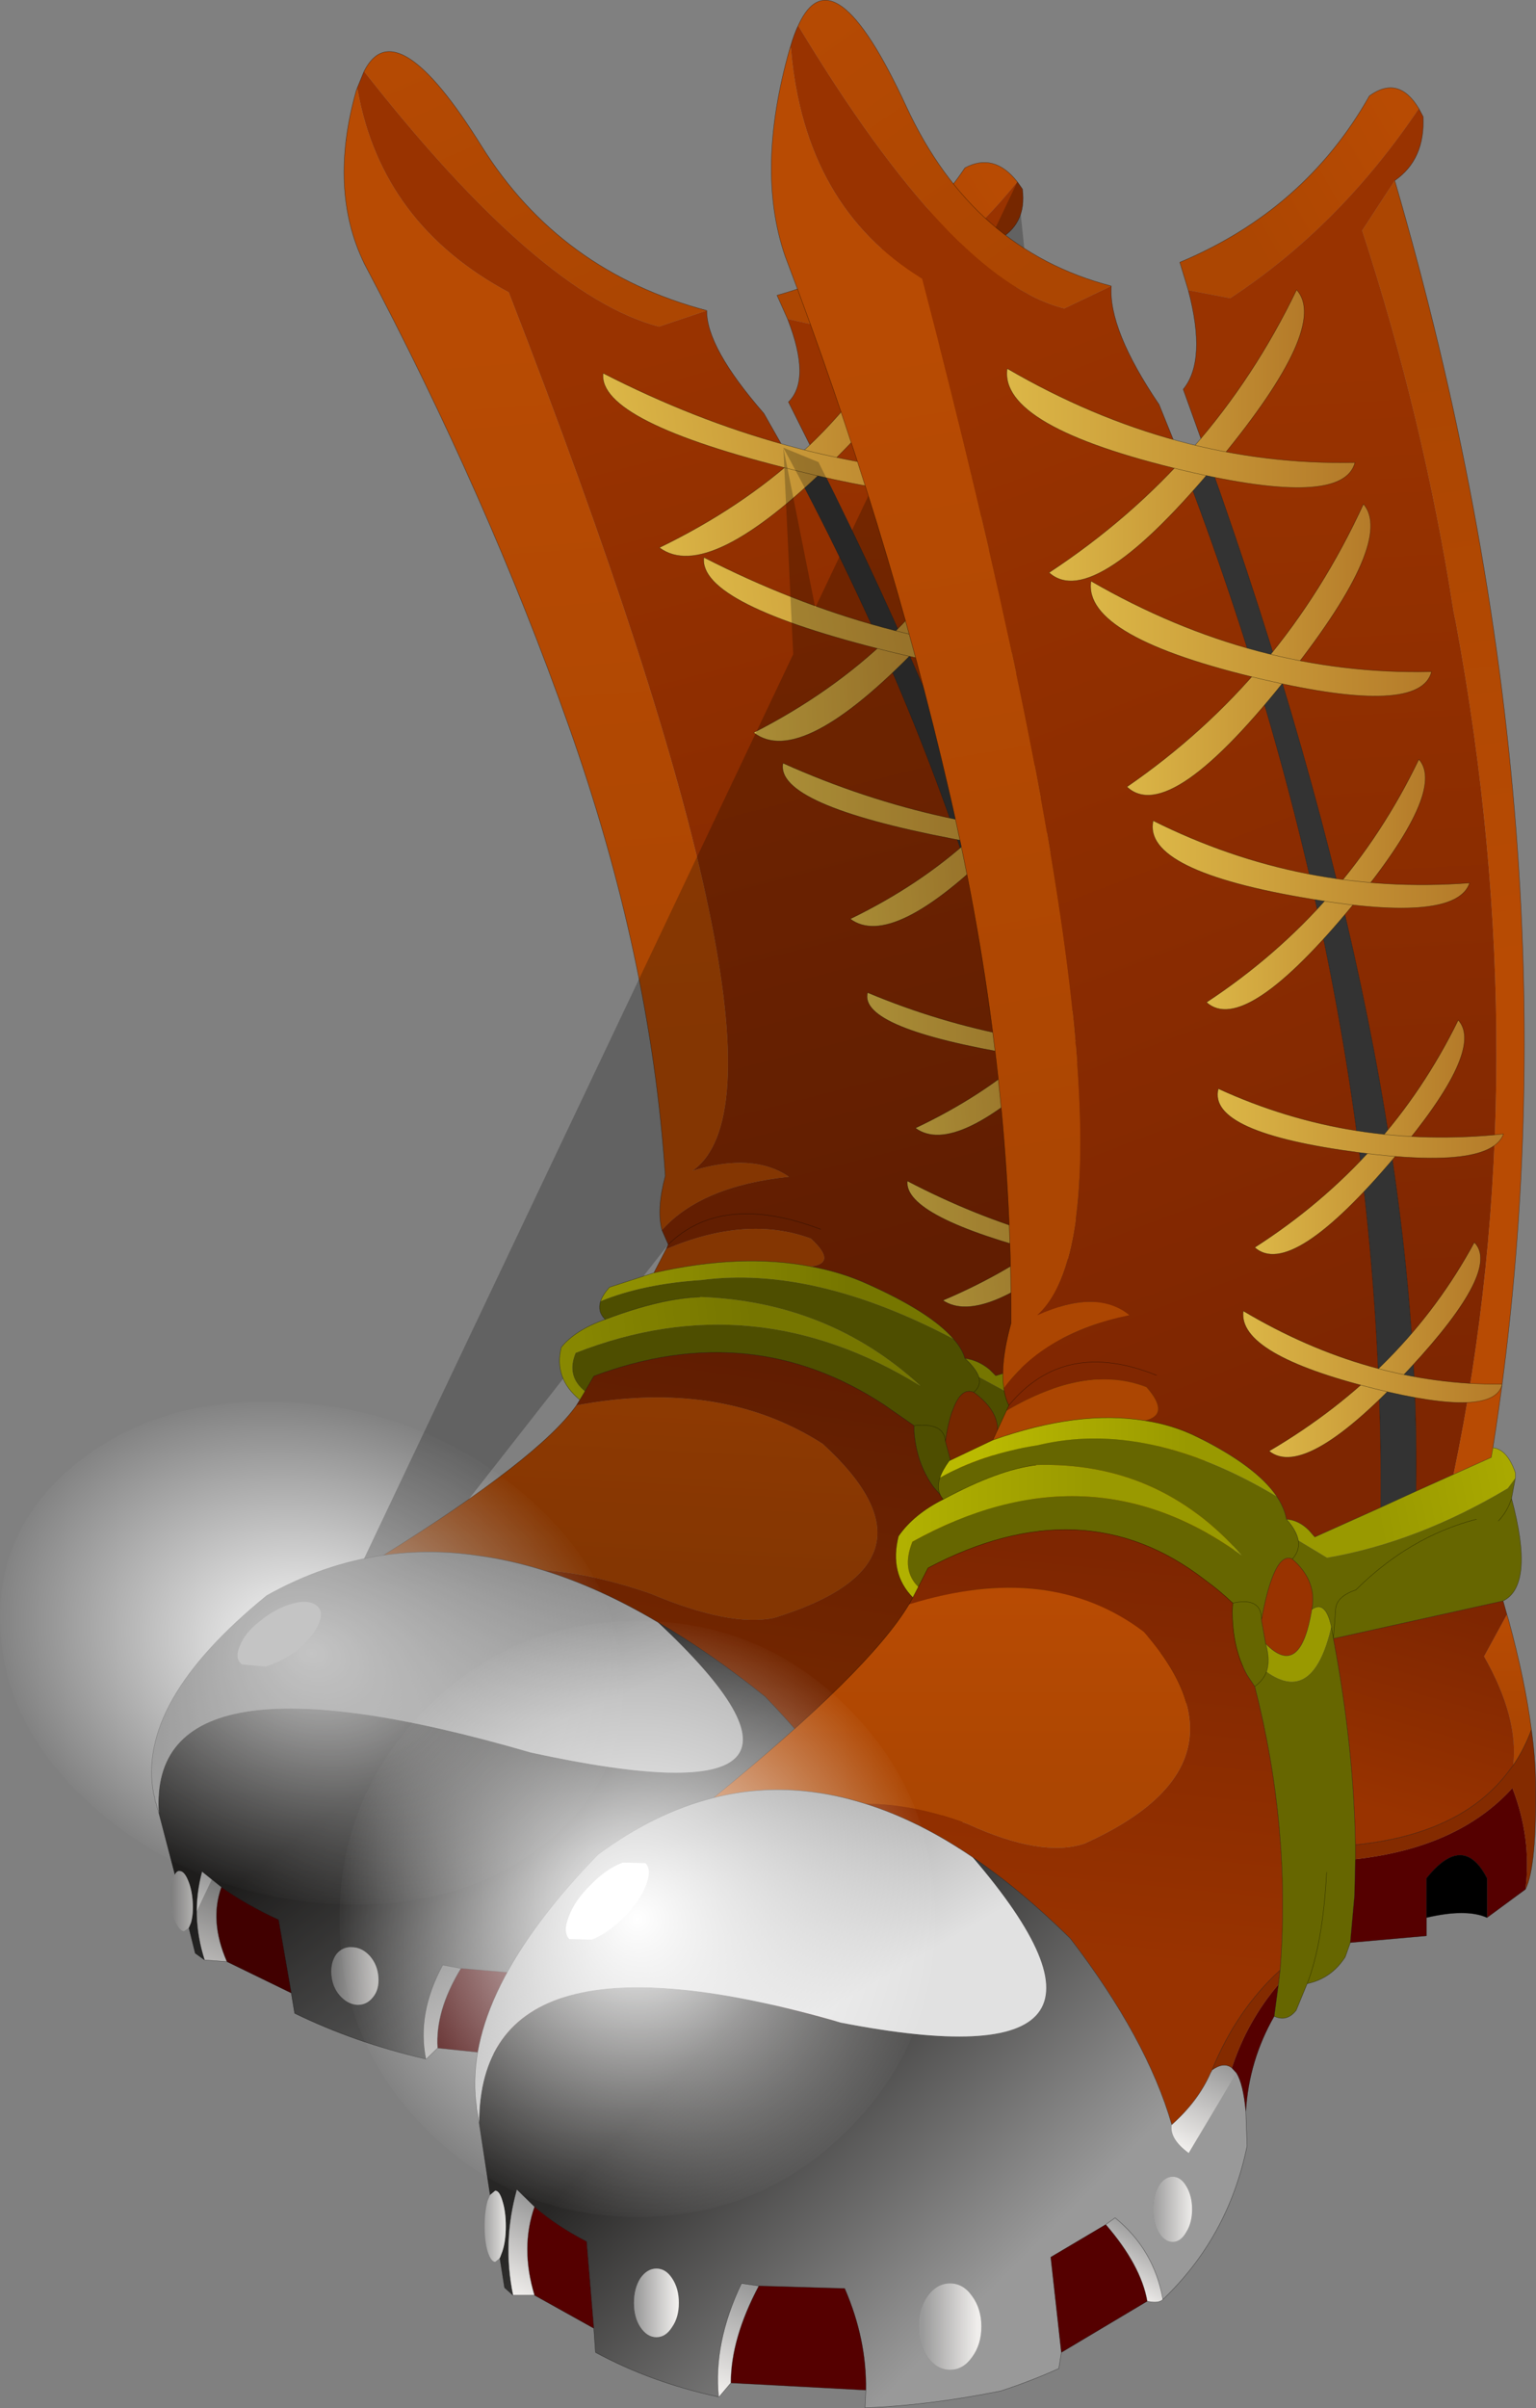 <svg viewBox="0 0 181.51 284.4" xmlns="http://www.w3.org/2000/svg" xmlns:xlink="http://www.w3.org/1999/xlink"><rect x="0" y="0" width="181.51" height="284.4" fill="#808080" stroke="none"/><g transform="translate(-134.03 -48.974)"><use transform="translate(134.05 55.05)" width="147" height="239.4" xlink:href="#a"/><clipPath id="c"><use transform="translate(151.95 55.05)" width="129.1" height="239.4" xlink:href="#b"/></clipPath><g clip-path="url(#c)"><use transform="translate(111.35 11.8)" width="248.8" height="367.75" xlink:href="#d"/></g><use transform="translate(174.15 49)" width="141.35" height="284.35" xlink:href="#e"/></g><defs><linearGradient id="f" x1="-819.2" x2="819.2" gradientTransform="matrix(.033 .062 -.035 .009 218.05 146.05)" gradientUnits="userSpaceOnUse"><stop stop-color="#930" offset="0"/><stop stop-color="#7e2601" offset="1"/></linearGradient><linearGradient id="g" x1="-819.2" x2="819.2" gradientTransform="matrix(-.02 -.023 .007 -.003 191.65 65.5)" gradientUnits="userSpaceOnUse"><stop stop-color="#ac4602" offset="0"/><stop stop-color="#b84b03" offset="1"/></linearGradient><linearGradient id="h" x1="-819.2" x2="819.2" gradientTransform="matrix(.012 -.005 .004 .006 243.35 76.95)" gradientUnits="userSpaceOnUse"><stop stop-color="#ac4602" offset="0"/><stop stop-color="#b84b03" offset="1"/></linearGradient><linearGradient id="i" x1="-819.2" x2="819.2" gradientTransform="matrix(.01 .061 -.02 -0 251.55 145.65)" gradientUnits="userSpaceOnUse"><stop stop-color="#930" offset="0"/><stop stop-color="#7e2601" offset="1"/></linearGradient><linearGradient id="j" x1="-819.2" x2="819.2" gradientTransform="matrix(.006 .037 -.008 0 262.05 126.6)" gradientUnits="userSpaceOnUse"><stop stop-color="#ac4602" offset="0"/><stop stop-color="#b84b03" offset="1"/></linearGradient><linearGradient id="k" x1="-819.2" x2="819.2" gradientTransform="matrix(-.014 -.052 .013 -.001 201.15 131.3)" gradientUnits="userSpaceOnUse"><stop stop-color="#ac4602" offset="0"/><stop stop-color="#b84b03" offset="1"/></linearGradient><linearGradient id="l" x1="-819.2" x2="819.2" gradientTransform="matrix(.021 -.003 .002 .004 275.85 206.9)" gradientUnits="userSpaceOnUse"><stop stop-color="#990" offset="0"/><stop stop-color="#baba01" offset="1"/></linearGradient><linearGradient id="m" x1="-819.2" x2="819.2" gradientTransform="matrix(-.001 -.006 .004 0 276.5 226.3)" gradientUnits="userSpaceOnUse"><stop stop-color="#ac4602" offset="0"/><stop stop-color="#b84b03" offset="1"/></linearGradient><linearGradient id="n" x1="-819.2" x2="819.2" gradientTransform="matrix(.003 -.013 .015 .004 266 229.55)" gradientUnits="userSpaceOnUse"><stop stop-color="#930" offset="0"/><stop stop-color="#7e2601" offset="1"/></linearGradient><linearGradient id="o" x1="-819.2" x2="819.2" gradientTransform="matrix(-.015 -.001 -0 -.005 222.6 201.7)" gradientUnits="userSpaceOnUse"><stop stop-color="#990" offset="0"/><stop stop-color="#baba01" offset="1"/></linearGradient><linearGradient id="p" x1="-819.2" x2="819.2" gradientTransform="matrix(.002 -.025 .033 .005 225.15 231.25)" gradientUnits="userSpaceOnUse"><stop stop-color="#930" offset="0"/><stop stop-color="#7e2601" offset="1"/></linearGradient><linearGradient id="q" x1="-819.2" x2="819.2" gradientTransform="matrix(-.02 -.001 -.001 -.008 208.2 208.15)" gradientUnits="userSpaceOnUse"><stop stop-color="#990" offset="0"/><stop stop-color="#baba01" offset="1"/></linearGradient><linearGradient id="r" x1="-819.2" x2="819.2" gradientTransform="matrix(-.021 -.017 .034 -.026 199.4 270.05)" gradientUnits="userSpaceOnUse"><stop stop-color="#999" offset="0"/><stop stop-color="#272625" offset="1"/></linearGradient><linearGradient id="s" x1="-819.2" x2="819.2" gradientTransform="matrix(-.003 .005 -.002 -.001 241.75 266.9)" gradientUnits="userSpaceOnUse"><stop stop-color="#999" offset="0"/><stop stop-color="#f0eeec" offset="1"/></linearGradient><linearGradient id="t" x1="-819.2" x2="819.2" gradientTransform="matrix(-.001 -.012 .036 .002 208 224)" gradientUnits="userSpaceOnUse"><stop stop-color="#ac4602" offset="0"/><stop stop-color="#b84b03" offset="1"/></linearGradient><linearGradient id="u" x1="-819.2" x2="819.2" gradientTransform="matrix(.009 .012 -.036 .015 180 247.8)" gradientUnits="userSpaceOnUse"><stop stop-color="#999" offset="0"/><stop stop-color="#e1e1e1" offset="1"/></linearGradient><linearGradient id="v" x1="-819.2" x2="819.2" gradientTransform="matrix(.003 0 0 .004 175.9 282.35)" gradientUnits="userSpaceOnUse"><stop stop-color="#999" offset="0"/><stop stop-color="#f0eeec" offset="1"/></linearGradient><linearGradient id="w" x1="-819.2" x2="819.2" gradientTransform="matrix(-.004 .006 -.003 -.001 185.75 286.5)" gradientUnits="userSpaceOnUse"><stop stop-color="#999" offset="0"/><stop stop-color="#f0eeec" offset="1"/></linearGradient><linearGradient id="x" x1="-819.2" x2="819.2" gradientTransform="matrix(.002 0 0 .004 155.5 273.5)" gradientUnits="userSpaceOnUse"><stop stop-color="#999" offset="0"/><stop stop-color="#f0eeec" offset="1"/></linearGradient><linearGradient id="y" x1="-819.2" x2="819.2" gradientTransform="matrix(-.003 .005 -.005 -.002 159.1 275.75)" gradientUnits="userSpaceOnUse"><stop stop-color="#999" offset="0"/><stop stop-color="#f0eeec" offset="1"/></linearGradient><linearGradient id="z" x1="-819.2" x2="819.2" gradientTransform="matrix(.003 0 0 .004 238.95 277.05)" gradientUnits="userSpaceOnUse"><stop stop-color="#999" offset="0"/><stop stop-color="#f0eeec" offset="1"/></linearGradient><linearGradient id="A" x1="-819.2" x2="819.2" gradientTransform="matrix(-.002 .003 -.006 -.003 234.7 281.95)" gradientUnits="userSpaceOnUse"><stop stop-color="#999" offset="0"/><stop stop-color="#f0eeec" offset="1"/></linearGradient><linearGradient id="B" x1="-819.2" x2="819.2" gradientTransform="matrix(.005 0 0 .005 212.35 286.95)" gradientUnits="userSpaceOnUse"><stop stop-color="#999" offset="0"/><stop stop-color="#f0eeec" offset="1"/></linearGradient><linearGradient id="C" x1="-819.2" x2="819.2" gradientTransform="matrix(.018 .001 .001 .018 237.15 122.85)" gradientUnits="userSpaceOnUse"><stop stop-color="#dcb747" offset="0"/><stop stop-color="#b47a29" offset="1"/></linearGradient><linearGradient id="D" x1="-819.2" x2="819.2" gradientTransform="matrix(.017 .001 .001 .015 247.1 146.65)" gradientUnits="userSpaceOnUse"><stop stop-color="#dcb747" offset="0"/><stop stop-color="#b47a29" offset="1"/></linearGradient><linearGradient id="E" x1="-819.2" x2="819.2" gradientTransform="matrix(.016 .001 .001 .014 254.35 172.05)" gradientUnits="userSpaceOnUse"><stop stop-color="#dcb747" offset="0"/><stop stop-color="#b47a29" offset="1"/></linearGradient><linearGradient id="F" x1="-819.2" x2="819.2" gradientTransform="matrix(.016 .001 .001 .013 257.8 193.25)" gradientUnits="userSpaceOnUse"><stop stop-color="#dcb747" offset="0"/><stop stop-color="#b47a29" offset="1"/></linearGradient><linearGradient id="G" x1="-819.2" x2="819.2" gradientTransform="matrix(.019 .001 .001 .018 226.7 101)" gradientUnits="userSpaceOnUse"><stop stop-color="#dcb747" offset="0"/><stop stop-color="#b47a29" offset="1"/></linearGradient><linearGradient id="H" x1="-819.2" x2="819.2" gradientTransform="matrix(.026 .002 .001 .007 227.15 100.3)" gradientUnits="userSpaceOnUse"><stop stop-color="#dcb747" offset="0"/><stop stop-color="#b47a29" offset="1"/></linearGradient><linearGradient id="I" x1="-819.2" x2="819.2" gradientTransform="matrix(.026 .002 .001 .007 238.6 121.8)" gradientUnits="userSpaceOnUse"><stop stop-color="#dcb747" offset="0"/><stop stop-color="#b47a29" offset="1"/></linearGradient><linearGradient id="J" x1="-819.2" x2="819.2" gradientTransform="matrix(.024 .002 0 .005 246.4 144.6)" gradientUnits="userSpaceOnUse"><stop stop-color="#dcb747" offset="0"/><stop stop-color="#b47a29" offset="1"/></linearGradient><linearGradient id="K" x1="-819.2" x2="819.2" gradientTransform="matrix(.021 .001 0 .004 254.35 170.7)" gradientUnits="userSpaceOnUse"><stop stop-color="#dcb747" offset="0"/><stop stop-color="#b47a29" offset="1"/></linearGradient><linearGradient id="L" x1="-819.2" x2="819.2" gradientTransform="matrix(.019 .001 0 .005 257.5 194)" gradientUnits="userSpaceOnUse"><stop stop-color="#dcb747" offset="0"/><stop stop-color="#b47a29" offset="1"/></linearGradient><linearGradient id="N" x1="-819.2" x2="819.2" gradientTransform="matrix(.028 .072 -.034 .013 261.6 154.9)" gradientUnits="userSpaceOnUse"><stop stop-color="#930" offset="0"/><stop stop-color="#7e2601" offset="1"/></linearGradient><linearGradient id="O" x1="-819.2" x2="819.2" gradientTransform="matrix(-.018 -.026 .007 -.005 241.85 60.6)" gradientUnits="userSpaceOnUse"><stop stop-color="#ac4602" offset="0"/><stop stop-color="#b84b03" offset="1"/></linearGradient><linearGradient id="P" x1="-819.2" x2="819.2" gradientTransform="matrix(.012 -.007 .004 .007 290.75 70.35)" gradientUnits="userSpaceOnUse"><stop stop-color="#ac4602" offset="0"/><stop stop-color="#b84b03" offset="1"/></linearGradient><linearGradient id="Q" x1="-819.2" x2="819.2" gradientTransform="matrix(.005 .073 -.019 .001 293.85 151.9)" gradientUnits="userSpaceOnUse"><stop stop-color="#930" offset="0"/><stop stop-color="#7e2601" offset="1"/></linearGradient><linearGradient id="R" x1="-819.2" x2="819.2" gradientTransform="matrix(.003 .044 -.008 .001 305.3 128.3)" gradientUnits="userSpaceOnUse"><stop stop-color="#ac4602" offset="0"/><stop stop-color="#b84b03" offset="1"/></linearGradient><linearGradient id="S" x1="-819.2" x2="819.2" gradientTransform="matrix(-.01 -.061 .012 -.002 246.4 138.55)" gradientUnits="userSpaceOnUse"><stop stop-color="#ac4602" offset="0"/><stop stop-color="#b84b03" offset="1"/></linearGradient><linearGradient id="T" x1="-819.2" x2="819.2" gradientTransform="matrix(.02 -.005 .001 .005 312.95 223.25)" gradientUnits="userSpaceOnUse"><stop stop-color="#990" offset="0"/><stop stop-color="#baba01" offset="1"/></linearGradient><linearGradient id="U" x1="-819.2" x2="819.2" gradientTransform="matrix(0 -.007 .003 0 312.2 246.4)" gradientUnits="userSpaceOnUse"><stop stop-color="#ac4602" offset="0"/><stop stop-color="#b84b03" offset="1"/></linearGradient><linearGradient id="V" x1="-819.2" x2="819.2" gradientTransform="matrix(.004 -.015 .014 .004 301.9 251.1)" gradientUnits="userSpaceOnUse"><stop stop-color="#930" offset="0"/><stop stop-color="#7e2601" offset="1"/></linearGradient><linearGradient id="W" x1="-819.2" x2="819.2" gradientTransform="matrix(-.015 0 0 -.006 262.1 221.05)" gradientUnits="userSpaceOnUse"><stop stop-color="#990" offset="0"/><stop stop-color="#baba01" offset="1"/></linearGradient><linearGradient id="X" x1="-819.2" x2="819.2" gradientTransform="matrix(.003 -.029 .031 .003 262.5 256.2)" gradientUnits="userSpaceOnUse"><stop stop-color="#930" offset="0"/><stop stop-color="#7e2601" offset="1"/></linearGradient><linearGradient id="Y" x1="-819.2" x2="819.2" gradientTransform="matrix(-.019 0 0 -.01 247.8 229.85)" gradientUnits="userSpaceOnUse"><stop stop-color="#990" offset="0"/><stop stop-color="#baba01" offset="1"/></linearGradient><linearGradient id="Z" x1="-819.2" x2="819.2" gradientTransform="matrix(-.019 -.019 .034 -.034 235 304.5)" gradientUnits="userSpaceOnUse"><stop stop-color="#999" offset="0"/><stop stop-color="#272625" offset="1"/></linearGradient><linearGradient id="aa" x1="-819.2" x2="819.2" gradientTransform="matrix(-.003 .006 -.002 -.001 275.95 297.55)" gradientUnits="userSpaceOnUse"><stop stop-color="#999" offset="0"/><stop stop-color="#f0eeec" offset="1"/></linearGradient><linearGradient id="ab" x1="-819.2" x2="819.2" gradientTransform="matrix(0 -.014 .034 0 246.5 248.85)" gradientUnits="userSpaceOnUse"><stop stop-color="#ac4602" offset="0"/><stop stop-color="#b84b03" offset="1"/></linearGradient><linearGradient id="ac" x1="-819.2" x2="819.2" gradientTransform="matrix(.008 .014 -.036 .021 217.85 279.35)" gradientUnits="userSpaceOnUse"><stop stop-color="#999" offset="0"/><stop stop-color="#e1e1e1" offset="1"/></linearGradient><linearGradient id="ad" x1="-819.2" x2="819.2" gradientTransform="matrix(.003 0 0 .005 211.55 320.95)" gradientUnits="userSpaceOnUse"><stop stop-color="#999" offset="0"/><stop stop-color="#f0eeec" offset="1"/></linearGradient><linearGradient id="ae" x1="-819.2" x2="819.2" gradientTransform="matrix(-.004 .007 -.003 -.001 220.7 325.15)" gradientUnits="userSpaceOnUse"><stop stop-color="#999" offset="0"/><stop stop-color="#f0eeec" offset="1"/></linearGradient><linearGradient id="af" x1="-819.2" x2="819.2" gradientTransform="matrix(.002 0 0 .005 192.55 311.9)" gradientUnits="userSpaceOnUse"><stop stop-color="#999" offset="0"/><stop stop-color="#f0eeec" offset="1"/></linearGradient><linearGradient id="ag" x1="-819.2" x2="819.2" gradientTransform="matrix(-.003 .006 -.004 -.002 195.85 314.35)" gradientUnits="userSpaceOnUse"><stop stop-color="#999" offset="0"/><stop stop-color="#f0eeec" offset="1"/></linearGradient><linearGradient id="ah" x1="-819.2" x2="819.2" gradientTransform="matrix(.003 0 0 .005 272.55 309.9)" gradientUnits="userSpaceOnUse"><stop stop-color="#999" offset="0"/><stop stop-color="#f0eeec" offset="1"/></linearGradient><linearGradient id="ai" x1="-819.2" x2="819.2" gradientTransform="matrix(-.002 .004 -.005 -.003 268.15 316.05)" gradientUnits="userSpaceOnUse"><stop stop-color="#999" offset="0"/><stop stop-color="#f0eeec" offset="1"/></linearGradient><linearGradient id="aj" x1="-819.2" x2="819.2" gradientTransform="matrix(.004 0 0 .006 246.25 323.75)" gradientUnits="userSpaceOnUse"><stop stop-color="#999" offset="0"/><stop stop-color="#f0eeec" offset="1"/></linearGradient><linearGradient id="ak" x1="-819.2" x2="819.2" gradientTransform="matrix(.018 0 0 .021 281.6 125.7)" gradientUnits="userSpaceOnUse"><stop stop-color="#dcb747" offset="0"/><stop stop-color="#b47a29" offset="1"/></linearGradient><linearGradient id="al" x1="-819.2" x2="819.2" gradientTransform="matrix(.016 0 0 .018 289.5 153.4)" gradientUnits="userSpaceOnUse"><stop stop-color="#dcb747" offset="0"/><stop stop-color="#b47a29" offset="1"/></linearGradient><linearGradient id="am" x1="-819.2" x2="819.2" gradientTransform="matrix(.015 0 0 .017 294.7 183.25)" gradientUnits="userSpaceOnUse"><stop stop-color="#dcb747" offset="0"/><stop stop-color="#b47a29" offset="1"/></linearGradient><linearGradient id="an" x1="-819.2" x2="819.2" gradientTransform="matrix(.015 0 0 .015 296.5 208.35)" gradientUnits="userSpaceOnUse"><stop stop-color="#dcb747" offset="0"/><stop stop-color="#b47a29" offset="1"/></linearGradient><linearGradient id="ao" x1="-819.2" x2="819.2" gradientTransform="matrix(.018 0 0 .021 273.05 100.4)" gradientUnits="userSpaceOnUse"><stop stop-color="#dcb747" offset="0"/><stop stop-color="#b47a29" offset="1"/></linearGradient><linearGradient id="ap" x1="-819.2" x2="819.2" gradientTransform="matrix(.025 0 0 .009 273.55 99.5)" gradientUnits="userSpaceOnUse"><stop stop-color="#dcb747" offset="0"/><stop stop-color="#b47a29" offset="1"/></linearGradient><linearGradient id="aq" x1="-819.2" x2="819.2" gradientTransform="matrix(.025 0 0 .008 283.05 124.4)" gradientUnits="userSpaceOnUse"><stop stop-color="#dcb747" offset="0"/><stop stop-color="#b47a29" offset="1"/></linearGradient><linearGradient id="ar" x1="-819.2" x2="819.2" gradientTransform="matrix(.023 0 0 .006 288.95 151.05)" gradientUnits="userSpaceOnUse"><stop stop-color="#dcb747" offset="0"/><stop stop-color="#b47a29" offset="1"/></linearGradient><linearGradient id="as" x1="-819.2" x2="819.2" gradientTransform="matrix(.021 0 0 .005 294.8 181.65)" gradientUnits="userSpaceOnUse"><stop stop-color="#dcb747" offset="0"/><stop stop-color="#b47a29" offset="1"/></linearGradient><linearGradient id="at" x1="-819.2" x2="819.2" gradientTransform="matrix(.019 0 0 .007 296.2 209.2)" gradientUnits="userSpaceOnUse"><stop stop-color="#dcb747" offset="0"/><stop stop-color="#b47a29" offset="1"/></linearGradient><g id="a"><path d="M177.05 57.4q20.75 26.45 34.85 30.15l5.65-1.9Q217.5 90 224.3 97.8l2.3 4.05Q256.4 156.8 259.65 209l-7.95 2.45-.75-.75q-1.35-1.1-2.9-1.3-.3-1.1-1.35-2.3-2.7-3.15-10.2-6.5-3.1-1.4-6.65-2.05 3.15-.4 0-3.3-7.6-2.8-17.1 1.25l.25-.55-.75-1.7q4.65-5.2 15-6.3-4.25-2.9-11.4-.7Q230.5 177 194.15 83.5q-15-8.05-17.85-23.85l-.05-.3.8-1.95M231 194.15q-11.65-4.4-18 1.8 6.35-6.2 18-1.8" fill="url(#f)" fill-rule="evenodd" transform="translate(-134.05 -55.05)"/><path d="m217.55 85.65-5.65 1.9q-14.1-3.7-34.85-30.15 3.75-7.45 13.9 8.85 9.25 14.8 26.6 19.4" fill="url(#g)" fill-rule="evenodd" transform="translate(-134.05 -55.05)"/><path d="M254.25 70.45q-8.9 11.05-21.95 17.35l-5.2-1.15-1.25-2.8q15.05-4.25 22.2-15.05 3.45-1.85 6.2 1.65" fill="url(#h)" fill-rule="evenodd" transform="translate(-134.05 -55.05)"/><path d="m230.75 103.55-3.55-7.1q2.7-2.65-.1-9.8l5.2 1.15q13.05-6.3 21.95-17.35l.6.85q.55 4.25-3.05 6.1l-3.7 4.7q8.95 19.15 14.05 38.5l.2.65.15.45q13.4 44.85 5.9 84.55l-4.55 1.4q-2.2-42.55-33.1-104.1" fill="url(#i)" fill-rule="evenodd" transform="translate(-134.05 -55.05)"/><path d="M268.4 206.25q7.5-39.7-5.9-84.55l-.15-.45-.2-.65q-5.1-19.35-14.05-38.5l3.7-4.7q28.65 67.35 21.25 126.5l-.15 1-4.5 1.35" fill="url(#j)" fill-rule="evenodd" transform="translate(-134.05 -55.05)"/><path d="m176.25 59.35.05.3-.15-.05.1-.25m36.5 137.15q9.5-4.05 17.1-1.25 3.15 2.9 0 3.3-8.2-1.6-18.55.75l1.45-2.8" fill="#ac4602" fill-rule="evenodd" transform="translate(-134.05 -55.05)"/><path d="M176.3 59.65q2.85 15.8 17.85 23.85 36.35 93.5 21.7 103.75 7.15-2.2 11.4.7-10.35 1.1-15 6.3-.65-2.5.4-6.4-1.7-25.8-11.45-53.25-9.55-26.95-24.1-54.45-4.3-8.8-.95-20.55l.15.05" fill="url(#k)" fill-rule="evenodd" transform="translate(-134.05 -55.05)"/><path d="M230.75 103.55q30.9 61.55 33.1 104.1l-4.2 1.35q-3.25-52.2-33.05-107.15l4.15 1.7" fill="#333" fill-rule="evenodd" transform="translate(-134.05 -55.05)"/><path d="m263.85 207.65 4.55-1.4 4.5-1.35.15-1q1.8.35 2.95 2.7v.55l-.8.95q-10.75 4.65-21.8 5.5l-3.7-2q-.3-.95-1.65-2.2 1.55.2 2.9 1.3l.75.75 7.95-2.45 4.2-1.35" fill="url(#l)" fill-rule="evenodd" transform="translate(-134.05 -55.05)"/><path d="M246.7 207.1q1.05 1.2 1.35 2.3 1.35 1.25 1.65 2.2l3.7 2q11.05-.85 21.8-5.5l.8-.95-.3 1.95q3.5 8.8-.3 10.15l-20.7 2.4-.3-1.25.3 1.25q.25-1.3.1-2.75-.1-1.4 2.35-1.9 6.25-4.9 14.35-6.1-8.1 1.2-14.35 6.1-2.45.5-2.35 1.9.15 1.45-.1 2.75 3.3 10.8 4.25 20.65l.1 1.4.2 3.65-.25 4.6-.5 1.35q-1.55 2.05-4.5 2.4l-1.2 2.55q-1.05 1.1-2.65.4l.3-3.1.1-1.45q.35-13.95-5.2-28.35l-1-1.15q-2-2.75-2.3-6.5v-.75l-3.6-2.5q-15.7-10.3-34.25-3.35l-1.05 1.8q-2.25-1.8-1.1-4.55 21.05-8.25 40.75 3.9-10.85-9.95-26.05-10.5-4.6.15-11.2 2.65-.95-.9-.55-2.15 5-2.05 11.9-2.5 13.3-1.75 29.8 6.95m-.95 12.1q-.15-2.25-3.7-1.85 3.55-.4 3.7 1.85l.65 2.4q.75 1.7.3 2.8 6 3.7 7.7-4-.95-2.7-2.55-1.85.5-2.75-2.75-5.15-1.45-.6-2.4 1.9-.6 1.4-.95 3.9m3.95-7.6q.3 1.05-.6 1.8.9-.75.6-1.8m24.55-.35q1.05-.85 1.45-2.15-.4 1.3-1.45 2.15M255.6 244.8q0 7-1.6 10.9 1.6-3.9 1.6-10.9m-10.25-19.05q1.05-.45 1.35-1.35-.3.9-1.35 1.35" fill="#660" fill-rule="evenodd" transform="translate(-134.05 -55.05)"/><path d="M245.75 219.2q.35-2.5.95-3.9.95-2.5 2.4-1.9 3.25 2.4 2.75 5.15-.9 6.9-5.45 3.05l-.65-2.4" fill="#930" fill-rule="evenodd" transform="translate(-134.05 -55.05)"/><path d="M246.7 224.4q.45-1.1-.3-2.8 4.55 3.85 5.45-3.05 1.6-.85 2.55 1.85-1.7 7.7-7.7 4" fill="#990" fill-rule="evenodd" transform="translate(-134.05 -55.05)"/><path d="m276 220.6.25.55q2.45 6.15 3.6 11.05-.8 1.9-2 3.45.35-4.75-4.4-11.05l2.55-4" fill="url(#m)" fill-rule="evenodd" transform="translate(-134.05 -55.05)"/><path d="m254.7 221.65 20.7-2.4.6 1.35-2.55 4q4.75 6.3 4.4 11.05l-.75.75q-5.4 5.65-18.15 5.9-.95-9.85-4.25-20.65" fill="url(#n)" fill-rule="evenodd" transform="translate(-134.05 -55.05)"/><path d="M246.7 207.1q-16.5-8.7-29.8-6.95-6.9.45-11.9 2.5.25-.75 1.05-1.65l5.25-1.7q10.35-2.35 18.55-.75 3.55.65 6.65 2.05 7.5 3.35 10.2 6.5" fill="url(#o)" fill-rule="evenodd" transform="translate(-134.05 -55.05)"/><path d="m203.15 213.3 1.05-1.8q18.55-6.95 34.25 3.35l3.6 2.5v.75q.3 3.75 2.3 6.5l1 1.15q5.55 14.4 5.2 28.35-5.1 3.65-7.65 9.45v.05l-.2.2q-1.3 2.7-4.4 4.85-3.7-8.75-13.85-19.3-6.5-5.2-12.7-8.8-6.9-4.1-13.6-6.15 5.9.4 12.8 2.8 9.4 3.95 14.55 2.85 21.1-6.5 5.75-20.55-12.05-7.75-29.1-4.55l.4-.65.6-1" fill="url(#p)" fill-rule="evenodd" transform="translate(-134.05 -55.05)"/><path d="M205.55 204.8q6.6-2.5 11.2-2.65 15.2.55 26.05 10.5-19.7-12.15-40.75-3.9-1.15 2.75 1.1 4.55l-.6 1q-3.1-2.55-2.2-6.2 1.65-2.05 5.2-3.3" fill="url(#q)" fill-rule="evenodd" transform="translate(-134.05 -55.05)"/><path d="m247.35 267.9.4 3.4q-1.65 8.9-9.3 14.6-1.45-5-6.5-8.45l-1.1.6q-2.85 1.6-6.5 2.8l2 9.5-.25 1.6-7 1.8-16.6.65-.05-1.8q-.25-5.05-3.35-10.25l-10.6-.9-2.15-.4q-3.1 5.7-2 11.1-8.3-1.9-15.5-5.4l-.4-2.4-1.5-8.65q-3.8-1.75-6.75-3.85l-2.3-1.85q-1.4 5.15.3 10.45l-1.1-.8-.75-3 .25-.6q.3-1.05.2-2.5t-.55-2.5q-.45-1.1-1-1.1-.3-.05-.55.4l-1.9-7.25q-1.4-20.35 43.95-7.15 40.95 8.9 15-15.4 6.2 3.6 12.7 8.8 10.15 10.55 13.85 19.3-.2 1.35 2.3 2.95l5.3-7.55q.95 1.15 1.45 3.85m-73.55 11.85q-.7.95-.6 2.4t.95 2.45q.9 1.05 2.05 1.15 1.15.05 1.9-.9.75-.9.65-2.35t-1-2.5q-.9-1-2.05-1.05-1.15-.1-1.9.8m64.95-5.9q-.95-.1-1.6.8t-.55 2.25.85 2.35q.85.95 1.8 1.05 1 .05 1.6-.85.65-.9.55-2.25t-.85-2.35q-.8-.95-1.8-1m-26.65 8.8q-1.6-.1-2.7 1.15-1 1.15-.85 2.9.1 1.75 1.3 3.15 1.25 1.3 2.85 1.4t2.6-1.05q1.05-1.25.95-3-.15-1.75-1.4-3.05-1.15-1.4-2.75-1.5" fill="url(#r)" fill-rule="evenodd" transform="translate(-134.05 -55.05)"/><path d="M238.3 268.65q3.1-2.15 4.4-4.85l.2-.2v-.05l2.4-.05q.35.15.6.55l-5.3 7.55q-2.5-1.6-2.3-2.95" fill="url(#s)" fill-rule="evenodd" transform="translate(-134.05 -55.05)"/><path d="m280.3 248-4.6 2.5-.3-3.9q-3.25-4.75-7.45-.45l.3 3.9.1 1.8q-5.2.45-9.35.1l.25-4.6-.2-3.65q12.6-.3 18.85-5.85 2.75 5.15 2.4 10.15m-30.15 10.65q-2.85 4.25-2.8 9.25-.5-2.7-1.45-3.85-.25-.4-.6-.55 1.55-4.55 5.15-7.95l-.3 3.1M236.55 286l-10.2 4.35-2-9.5q3.65-1.2 6.5-2.8 4.65 4.3 5.7 7.95m-34.1 6.6-16.7-1.75q-.3-4.4 2.75-9.4l10.6.9q3.1 5.2 3.35 10.25m-34-8.25-7.6-3.7q-2.1-4.8-.65-8.8 2.95 2.1 6.75 3.85l1.5 8.65" fill="#500" fill-rule="evenodd" transform="translate(-134.05 -55.05)"/><path d="M279.85 232.2q.7 2.8.9 5.2.75 8.45-.45 10.6.35-5-2.4-10.15-6.25 5.55-18.85 5.85l-.1-1.4q12.75-.25 18.15-5.9l.75-.75q1.2-1.55 2-3.45m-36.95 31.35q2.55-5.8 7.65-9.45l-.1 1.45q-3.6 3.4-5.15 7.95l-2.4.05" fill="#842b00" fill-rule="evenodd" transform="translate(-134.05 -55.05)"/><path d="M179.35 232.65q18.4-11.45 22.8-17.7 17.05-3.2 29.1 4.55 15.35 14.05-5.75 20.55-5.15 1.1-14.55-2.85-6.9-2.4-12.8-2.8-3.85-1.2-7.6-1.7-5.7-.85-11.2-.05" fill="url(#t)" fill-rule="evenodd" transform="translate(-134.05 -55.05)"/><path d="M275.7 250.5q-2.65-1.05-7.45-.45l-.3-3.9q4.2-4.3 7.45.45l.3 3.9" fill-rule="evenodd" transform="translate(-134.05 -55.05)"/><path d="m152.8 263.1-.35-1.2-.1-.25-.05-.45-.1-.3q-2.15-10.9 13.35-23.5 6.7-3.75 13.8-4.75 5.5-.8 11.2.05 3.75.5 7.6 1.7 6.7 2.05 13.6 6.15 25.95 24.3-15 15.4-45.35-13.2-43.95 7.15m9.6-19.8q-.7 1.5.2 2.25l2.8.25q1.9-.55 3.8-1.95 1.75-1.5 2.45-3 .7-1.55-.2-2.25-.95-.75-2.8-.25-1.95.5-3.8 2-1.85 1.4-2.45 2.95" fill="url(#u)" fill-rule="evenodd" transform="translate(-134.05 -55.05)"/><path d="M162.4 243.3q.6-1.55 2.45-2.95 1.85-1.5 3.8-2 1.85-.5 2.8.25.9.7.2 2.25-.7 1.5-2.45 3-1.9 1.4-3.8 1.95l-2.8-.25q-.9-.75-.2-2.25" fill="#fff" fill-rule="evenodd" transform="translate(-134.05 -55.05)"/><path d="M173.8 279.75q.75-.9 1.9-.8 1.15.05 2.05 1.05.9 1.05 1 2.5t-.65 2.35q-.75.95-1.9.9-1.15-.1-2.05-1.15-.85-1-.95-2.45t.6-2.4" fill="url(#v)" fill-rule="evenodd" transform="translate(-134.05 -55.05)"/><path d="m185.75 290.85-1.35 1.3h-.05q-1.1-5.4 2-11.1l2.15.4q-3.05 5-2.75 9.4" fill="url(#w)" fill-rule="evenodd" transform="translate(-134.05 -55.05)"/><path d="m156.35 276.65-.6.4q-.5-.05-1-1.15-.45-1.05-.55-2.5t.2-2.5l.3-.55q.25-.45.55-.4.55 0 1 1.1.45 1.05.55 2.5t-.2 2.5l-.25.6" fill="url(#x)" fill-rule="evenodd" transform="translate(-134.05 -55.05)"/><path d="m160.85 280.65-2.65-.2q-1.7-5.3-.3-10.45l2.3 1.85q-1.45 4 .65 8.8" fill="url(#y)" fill-rule="evenodd" transform="translate(-134.05 -55.05)"/><path d="M238.75 273.85q1 .05 1.8 1 .75 1 .85 2.35t-.55 2.25q-.6.9-1.6.85-.95-.1-1.8-1.05-.75-1-.85-2.35t.55-2.25 1.6-.8" fill="url(#z)" fill-rule="evenodd" transform="translate(-134.05 -55.05)"/><path d="m238.45 285.9-1.9.1q-1.05-3.65-5.7-7.95l1.1-.6q5.05 3.45 6.5 8.45" fill="url(#A)" fill-rule="evenodd" transform="translate(-134.05 -55.05)"/><path d="M212.1 282.65q1.6.1 2.75 1.5 1.25 1.3 1.4 3.05.1 1.75-.95 3-1 1.15-2.6 1.05t-2.85-1.4q-1.2-1.4-1.3-3.15-.15-1.75.85-2.9 1.1-1.25 2.7-1.15" fill="url(#B)" fill-rule="evenodd" transform="translate(-134.05 -55.05)"/><path d="M93.05 31.6q2.8 7.15.1 9.8l3.55 7.1q30.9 61.55 33.1 104.1l4.55-1.4m-16.6-128.85q3.6-1.85 3.05-6.1l-.6-.85M93.05 31.6l-1.25-2.8q15.05-4.25 22.2-15.05 3.45-1.85 6.2 1.65M43 2.35l-.8 1.95-.1.25q-3.35 11.75.95 20.55 14.55 27.5 24.1 54.45Q76.9 107 78.6 132.8q-1.05 3.9-.4 6.4l.75 1.7q6.35-6.2 18-1.8m-4.4-92.3-2.3-4.05q-6.8-7.8-6.75-12.15Q66.15 26 56.9 11.2 46.75-5.1 43 2.35M92.55 46.8l4.15 1.7M139 148.85l-.15 1-4.5 1.35m-8.75 2.75 4.2-1.35m-15.8 1.75q-.3-1.1-1.35-2.3m-41.7-4.45q-.4 1.25.55 2.15 6.6-2.5 11.2-2.65m-13.6 11.15 1.05-1.8q18.55-6.95 34.25 3.35l3.6 2.5q3.55-.4 3.7 1.85.35-2.5.95-3.9.95-2.5 2.4-1.9.9-.75.6-1.8-.3-.95-1.65-2.2 1.55.2 2.9 1.3l.75.75 7.95-2.45q-3.25-52.2-33.05-107.15m49.4 105.3v-.55q-1.15-2.35-2.95-2.7 7.4-59.15-21.25-126.5m-5.1 147q.45-1.1-.3-2.8l-.65-2.4m6.1-.65q1.6-.85 2.55 1.85l.3 1.25q.25-1.3.1-2.75-.1-1.4 2.35-1.9 6.25-4.9 14.35-6.1m-16.8 10.75 20.7-2.4q3.8-1.35.3-10.15-.4 1.3-1.45 2.15m-27.85 10.35q4.55 3.85 5.45-3.05.5-2.75-2.75-5.15m26.9-6.25-.3 1.95m-.3 10.15.6 1.35.25.55q2.45 6.15 3.6 11.05.7 2.8.9 5.2.75 8.45-.45 10.6l-4.6 2.5q-2.65-1.05-7.45-.45l.1 1.8q-5.2.45-9.35.1l-.5 1.35q-1.55 2.05-4.5 2.4l-1.2 2.55q-1.05 1.1-2.65.4-2.85 4.25-2.8 9.25l.4 3.4q-1.65 8.9-9.3 14.6l-1.9.1-10.2 4.35-.25 1.6-7 1.8-16.6.65-.05-1.8-16.7-1.75-1.35 1.3h-.05q-8.3-1.9-15.5-5.4l-.4-2.4-7.6-3.7-2.65-.2-1.1-.8-.75-3m-1.65-6.3-1.9-7.25-.35-1.2-.1-.25-.05-.45-.1-.3q-2.15-10.9 13.35-23.5 6.7-3.75 13.8-4.75 18.4-11.45 22.8-17.7l.4-.65q-3.1-2.55-2.2-6.2 1.65-2.05 5.2-3.3m72.3 30.85q1.2-1.55 2-3.45m-50-33.65q3.55.65 6.65 2.05 7.5 3.35 10.2 6.5M95.8 143.5q-8.2-1.6-18.55.75l-5.25 1.7q-.8.9-1.05 1.65m8-6.7-.25.55-1.45 2.8m39.25 54.8q.35-13.95-5.2-28.35l-1-1.15q-2-2.75-2.3-6.5v-.75m-43.9 17.05q6.7 2.05 13.6 6.15 6.2 3.6 12.7 8.8 10.15 10.55 13.85 19.3 3.1-2.15 4.4-4.85l.2-.2v-.05q2.55-5.8 7.65-9.45l-.1 1.45-.3 3.1m-7.25 4.9 2.4-.05q.35.15.6.55.95 1.15 1.45 3.85m11.6-25.6q12.75-.25 18.15-5.9l.75-.75m-18.8 8.05.2 3.65-.25 4.6m-.05-9.65.1 1.4m-5.05 12q1.6-3.9 1.6-10.9M134.2 195l-.3-3.9q4.2-4.3 7.45.45l.3 3.9m-29-26.1q-.3.9-1.35 1.35m9.35-4.1q3.3 10.8 4.25 20.65m-55.8-29-.6 1M45.3 177.6q5.5-.8 11.2.05 3.75.5 7.6 1.7m-9.65 47.05 10.6.9q3.1 5.2 3.35 10.25M26.15 216.8q2.95 2.1 6.75 3.85l1.5 8.65m20.05-2.9-2.15-.4q-3.1 5.7-2 11.1m1.4-1.3q-.3-4.4 2.75-9.4m-27.65-.8q-2.1-4.8-.65-8.8l-2.3-1.85q-1.4 5.15.3 10.45M96.8 223q4.65 4.3 5.7 7.95M96.8 223l1.1-.6q5.05 3.45 6.5 8.45m-12.1 4.45-2-9.5q3.65-1.2 6.5-2.8" fill="none" stroke="#000" stroke-linecap="round" stroke-linejoin="round" stroke-opacity=".498" stroke-width=".05"/><path d="M250.25 109.25q4.15 3.85-7.75 16.2-13.85 14.35-19.4 10.05 18.5-9.45 27.15-26.25" fill="url(#C)" fill-rule="evenodd" transform="translate(-134.05 -55.05)"/><path d="M116.2 54.2Q107.55 71 89.05 80.45q5.55 4.3 19.4-10.05 11.9-12.35 7.75-16.2z" fill="none" stroke="#000" stroke-linecap="round" stroke-linejoin="round" stroke-opacity=".498" stroke-width=".05"/><path d="M251.85 148.95q-12.4 12.25-17.35 8.55 16.6-8.05 24.45-22.45 3.65 3.3-7.1 13.9" fill="url(#D)" fill-rule="evenodd" transform="translate(-134.05 -55.05)"/><path d="M117.8 93.9q10.75-10.6 7.1-13.9-7.85 14.4-24.45 22.45 4.95 3.7 17.35-8.55z" fill="none" stroke="#000" stroke-linecap="round" stroke-linejoin="round" stroke-opacity=".498" stroke-width=".05"/><path d="M265.65 161.2q3.55 3.15-6.7 13-12 11.5-16.75 8 16-7.55 23.45-21" fill="url(#E)" fill-rule="evenodd" transform="translate(-134.05 -55.05)"/><path d="M131.6 106.15q-7.45 13.45-23.45 21 4.75 3.5 16.75-8 10.25-9.85 6.7-13z" fill="none" stroke="#000" stroke-linecap="round" stroke-linejoin="round" stroke-opacity=".498" stroke-width=".05"/><path d="M262.3 195.35q-12.1 10.4-16.85 7.2 16.15-6.85 23.8-19.1 3.55 2.85-6.95 11.9" fill="url(#F)" fill-rule="evenodd" transform="translate(-134.05 -55.05)"/><path d="M128.25 140.3q10.5-9.05 6.95-11.9-7.65 12.25-23.8 19.1 4.75 3.2 16.85-7.2z" fill="none" stroke="#000" stroke-linecap="round" stroke-linejoin="round" stroke-opacity=".498" stroke-width=".05"/><path d="M232.25 103.65q-14.55 14.3-20.3 10 19.4-9.4 28.5-26.15 4.35 3.85-8.2 16.15" fill="url(#G)" fill-rule="evenodd" transform="translate(-134.05 -55.05)"/><path d="M98.2 48.6q12.55-12.3 8.2-16.15Q97.3 49.2 77.9 58.6q5.75 4.3 20.3-10z" fill="none" stroke="#000" stroke-linecap="round" stroke-linejoin="round" stroke-opacity=".498" stroke-width=".05"/><path d="M248.95 105.05q-1.2 4.45-21.05-.55-23.25-5.75-22.6-11.45 21.45 11 43.65 12" fill="url(#H)" fill-rule="evenodd" transform="translate(-134.05 -55.05)"/><path d="M114.9 50q-22.2-1-43.65-12-.65 5.7 22.6 11.45 19.85 5 21.05.55z" fill="none" stroke="#000" stroke-linecap="round" stroke-linejoin="round" stroke-opacity=".498" stroke-width=".05"/><path d="M239.25 125.95q-22.7-5.6-22.05-11.15 20.9 10.7 42.7 11.65-1.15 4.3-20.65-.5" fill="url(#I)" fill-rule="evenodd" transform="translate(-134.05 -55.05)"/><path d="M105.2 70.9q19.5 4.8 20.65.5-21.8-.95-42.7-11.65-.65 5.55 22.05 11.15z" fill="none" stroke="#000" stroke-linecap="round" stroke-linejoin="round" stroke-opacity=".498" stroke-width=".05"/><path d="M266.1 147.7q-1.4 3.9-19.45.35-21.05-4.05-20.1-8.95 19.05 8.55 39.55 8.6" fill="url(#J)" fill-rule="evenodd" transform="translate(-134.05 -55.05)"/><path d="M132.05 92.65q-20.5-.05-39.55-8.6-.95 4.9 20.1 8.95 18.05 3.55 19.45-.35z" fill="none" stroke="#000" stroke-linecap="round" stroke-linejoin="round" stroke-opacity=".498" stroke-width=".05"/><path d="M272.1 172.85q-1.35 3.45-17.65.75-19-3.15-17.9-7.4 16.95 7.1 35.55 6.65" fill="url(#K)" fill-rule="evenodd" transform="translate(-134.05 -55.05)"/><path d="M138.05 117.8q-18.6.45-35.55-6.65-1.1 4.25 17.9 7.4 16.3 2.7 17.65-.75z" fill="none" stroke="#000" stroke-linecap="round" stroke-linejoin="round" stroke-opacity=".498" stroke-width=".05"/><path d="M273.75 197.7q-.75 3.35-15.65-.55-17.3-4.45-16.85-8.7 16 8.35 32.5 9.25" fill="url(#L)" fill-rule="evenodd" transform="translate(-134.05 -55.05)"/><path d="M139.7 142.65q-16.5-.9-32.5-9.25-.45 4.25 16.85 8.7 14.9 3.9 15.65.55z" fill="none" stroke="#000" stroke-linecap="round" stroke-linejoin="round" stroke-opacity=".498" stroke-width=".05"/><path d="M143.3 221.6q10.1-7.95 25.35-7t26.65 10.3 12.3 21.6q.85 12.25-9.25 20.25T173 273.8t-26.65-10.35q-11.4-9.3-12.25-21.55-.9-12.25 9.2-20.3" fill="url(#M)" fill-rule="evenodd" transform="translate(-134.05 -55.05)"/></g><g id="b"><path d="M217.55 85.65Q217.5 90 224.3 97.8l2.3 4.05Q256.4 156.8 259.65 209l-7.95 2.45-.75-.75q-1.35-1.1-2.9-1.3-.3-1.1-1.35-2.3-2.7-3.15-10.2-6.5-3.1-1.4-6.65-2.05 3.15-.4 0-3.3-7.6-2.8-17.1 1.25l.25-.55-.75-1.7q4.65-5.2 15-6.3-4.25-2.9-11.4-.7Q230.5 177 194.15 83.5q-15-8.05-17.85-23.85l-.05-.3.8-1.95q20.75 26.45 34.85 30.15l5.65-1.9M231 194.15q-11.65-4.4-18 1.8 6.35-6.2 18-1.8" fill="url(#f)" fill-rule="evenodd" transform="translate(-151.95 -55.05)"/><path d="m217.55 85.65-5.65 1.9q-14.1-3.7-34.85-30.15 3.75-7.45 13.9 8.85 9.25 14.8 26.6 19.4" fill="url(#g)" fill-rule="evenodd" transform="translate(-151.95 -55.05)"/><path d="m227.1 86.65-1.25-2.8q15.05-4.25 22.2-15.05 3.45-1.85 6.2 1.65-8.9 11.05-21.95 17.35l-5.2-1.15" fill="url(#h)" fill-rule="evenodd" transform="translate(-151.95 -55.05)"/><path d="m227.1 86.65 5.2 1.15q13.05-6.3 21.95-17.35l.6.85q.55 4.25-3.05 6.1l-3.7 4.7q8.95 19.15 14.05 38.5l.2.65.15.45q13.4 44.85 5.9 84.55l-4.55 1.4q-2.2-42.55-33.1-104.1l-3.55-7.1q2.7-2.65-.1-9.8" fill="url(#i)" fill-rule="evenodd" transform="translate(-151.95 -55.05)"/><path d="M251.8 77.4q28.65 67.35 21.25 126.5l-.15 1-4.5 1.35q7.5-39.7-5.9-84.55l-.15-.45-.2-.65q-5.1-19.35-14.05-38.5l3.7-4.7" fill="url(#j)" fill-rule="evenodd" transform="translate(-151.95 -55.05)"/><path d="m176.25 59.35.05.3-.15-.05.1-.25M211.3 199.3l1.45-2.8q9.5-4.05 17.1-1.25 3.15 2.9 0 3.3-8.2-1.6-18.55.75" fill="#ac4602" fill-rule="evenodd" transform="translate(-151.95 -55.05)"/><path d="M176.3 59.65q2.85 15.8 17.85 23.85 36.35 93.5 21.7 103.75 7.15-2.2 11.4.7-10.35 1.1-15 6.3-.65-2.5.4-6.4-1.7-25.8-11.45-53.25-9.55-26.95-24.1-54.45-4.3-8.8-.95-20.55l.15.05" fill="url(#k)" fill-rule="evenodd" transform="translate(-151.95 -55.05)"/><path d="M230.75 103.55q30.9 61.55 33.1 104.1l-4.2 1.35q-3.25-52.2-33.05-107.15l4.15 1.7" fill="#333" fill-rule="evenodd" transform="translate(-151.95 -55.05)"/><path d="M273.05 203.9q1.8.35 2.95 2.7v.55l-.8.95q-10.75 4.65-21.8 5.5l-3.7-2q-.3-.95-1.65-2.2 1.55.2 2.9 1.3l.75.75 7.95-2.45 4.2-1.35 4.55-1.4 4.5-1.35.15-1" fill="url(#l)" fill-rule="evenodd" transform="translate(-151.95 -55.05)"/><path d="m276 207.15-.3 1.95q3.5 8.8-.3 10.15l-20.7 2.4-.3-1.25.3 1.25q.25-1.3.1-2.75-.1-1.4 2.35-1.9 6.25-4.9 14.35-6.1-8.1 1.2-14.35 6.1-2.45.5-2.35 1.9.15 1.45-.1 2.75 3.3 10.8 4.25 20.65l.1 1.4.2 3.65-.25 4.6-.5 1.35q-1.55 2.05-4.5 2.4l-1.2 2.55q-1.05 1.1-2.65.4l.3-3.1.1-1.45q.35-13.95-5.2-28.35l-1-1.15q-2-2.75-2.3-6.5v-.75l-3.6-2.5q-15.7-10.3-34.25-3.35l-1.05 1.8q-2.25-1.8-1.1-4.55 21.05-8.25 40.75 3.9-10.85-9.95-26.05-10.5-4.6.15-11.2 2.65-.95-.9-.55-2.15 5-2.05 11.9-2.5 13.3-1.75 29.8 6.95 1.05 1.2 1.35 2.3 1.35 1.25 1.65 2.2.3 1.05-.6 1.8.9-.75.6-1.8l3.7 2q11.05-.85 21.8-5.5l.8-.95m-24.15 11.4q.5-2.75-2.75-5.15-1.45-.6-2.4 1.9-.6 1.4-.95 3.9l.65 2.4q.75 1.7.3 2.8 6 3.7 7.7-4-.95-2.7-2.55-1.85m22.4-7.3q1.05-.85 1.45-2.15-.4 1.3-1.45 2.15m-28.5 7.95q-.15-2.25-3.7-1.85 3.55-.4 3.7 1.85m9.85 25.6q0 7-1.6 10.9 1.6-3.9 1.6-10.9m-10.25-19.05q1.05-.45 1.35-1.35-.3.9-1.35 1.35" fill="#660" fill-rule="evenodd" transform="translate(-151.95 -55.05)"/><path d="M251.85 218.55q-.9 6.9-5.45 3.05l-.65-2.4q.35-2.5.95-3.9.95-2.5 2.4-1.9 3.25 2.4 2.75 5.15" fill="#930" fill-rule="evenodd" transform="translate(-151.95 -55.05)"/><path d="M246.4 221.6q4.55 3.85 5.45-3.05 1.6-.85 2.55 1.85-1.7 7.7-7.7 4 .45-1.1-.3-2.8" fill="#990" fill-rule="evenodd" transform="translate(-151.95 -55.05)"/><path d="m276 220.6.25.55q2.45 6.15 3.6 11.05-.8 1.9-2 3.45.35-4.75-4.4-11.05l2.55-4" fill="url(#m)" fill-rule="evenodd" transform="translate(-151.95 -55.05)"/><path d="m275.4 219.25.6 1.35-2.55 4q4.75 6.3 4.4 11.05l-.75.75q-5.4 5.65-18.15 5.9-.95-9.85-4.25-20.65l20.7-2.4" fill="url(#n)" fill-rule="evenodd" transform="translate(-151.95 -55.05)"/><path d="M205 202.65q.25-.75 1.05-1.65l5.25-1.7q10.35-2.35 18.55-.75 3.55.65 6.65 2.05 7.5 3.35 10.2 6.5-16.5-8.7-29.8-6.95-6.9.45-11.9 2.5" fill="url(#o)" fill-rule="evenodd" transform="translate(-151.95 -55.05)"/><path d="m202.15 214.95.4-.65.6-1 1.05-1.8q18.55-6.95 34.25 3.35l3.6 2.5v.75q.3 3.75 2.3 6.5l1 1.15q5.55 14.4 5.2 28.35-5.1 3.65-7.65 9.45v.05l-.2.2q-1.3 2.7-4.4 4.85-3.7-8.75-13.85-19.3-6.5-5.2-12.7-8.8-6.9-4.1-13.6-6.15 5.9.4 12.8 2.8 9.4 3.95 14.55 2.85 21.1-6.5 5.75-20.55-12.05-7.75-29.1-4.55" fill="url(#p)" fill-rule="evenodd" transform="translate(-151.95 -55.05)"/><path d="M202.55 214.3q-3.1-2.55-2.2-6.2 1.65-2.05 5.2-3.3 6.6-2.5 11.2-2.65 15.2.55 26.05 10.5-19.7-12.15-40.75-3.9-1.15 2.75 1.1 4.55l-.6 1" fill="url(#q)" fill-rule="evenodd" transform="translate(-151.95 -55.05)"/><path d="m247.35 267.9.4 3.4q-1.65 8.9-9.3 14.6-1.45-5-6.5-8.45l-1.1.6q-2.85 1.6-6.5 2.8l2 9.5-.25 1.6-7 1.8-16.6.65-.05-1.8q-.25-5.05-3.35-10.25l-10.6-.9-2.15-.4q-3.1 5.7-2 11.1-8.3-1.9-15.5-5.4l-.4-2.4-1.5-8.65q-3.8-1.75-6.75-3.85l-2.3-1.85q-1.4 5.15.3 10.45l-1.1-.8-.75-3 .25-.6q.3-1.05.2-2.5t-.55-2.5q-.45-1.1-1-1.1-.3-.05-.55.4l-1.9-7.25q-1.4-20.35 43.95-7.15 40.95 8.9 15-15.4 6.2 3.6 12.7 8.8 10.15 10.55 13.85 19.3-.2 1.35 2.3 2.95l5.3-7.55q.95 1.15 1.45 3.85m-73.55 11.85q-.7.95-.6 2.4t.95 2.45q.9 1.05 2.05 1.15 1.15.05 1.9-.9.75-.9.65-2.35t-1-2.5q-.9-1-2.05-1.05-1.15-.1-1.9.8m64.95-5.9q-.95-.1-1.6.8t-.55 2.25.85 2.35q.85.95 1.8 1.05 1 .05 1.6-.85.65-.9.55-2.25t-.85-2.35q-.8-.95-1.8-1m-26.65 8.8q-1.6-.1-2.7 1.15-1 1.15-.85 2.9.1 1.75 1.3 3.15 1.25 1.3 2.85 1.4t2.6-1.05q1.05-1.25.95-3-.15-1.75-1.4-3.05-1.15-1.4-2.75-1.5" fill="url(#r)" fill-rule="evenodd" transform="translate(-151.95 -55.05)"/><path d="M245.3 263.5q.35.15.6.55l-5.3 7.55q-2.5-1.6-2.3-2.95 3.1-2.15 4.4-4.85l.2-.2v-.05l2.4-.05" fill="url(#s)" fill-rule="evenodd" transform="translate(-151.95 -55.05)"/><path d="m280.3 248-4.6 2.5-.3-3.9q-3.25-4.75-7.45-.45l.3 3.9.1 1.8q-5.2.45-9.35.1l.25-4.6-.2-3.65q12.6-.3 18.85-5.85 2.75 5.15 2.4 10.15m-30.15 10.65q-2.85 4.25-2.8 9.25-.5-2.7-1.45-3.85-.25-.4-.6-.55 1.55-4.55 5.15-7.95l-.3 3.1M236.55 286l-10.2 4.35-2-9.5q3.65-1.2 6.5-2.8 4.65 4.3 5.7 7.95m-34.1 6.6-16.7-1.75q-.3-4.4 2.75-9.4l10.6.9q3.1 5.2 3.35 10.25m-34-8.25-7.6-3.7q-2.1-4.8-.65-8.8 2.95 2.1 6.75 3.85l1.5 8.65" fill="#500" fill-rule="evenodd" transform="translate(-151.95 -55.05)"/><path d="M279.85 232.2q.7 2.8.9 5.2.75 8.45-.45 10.6.35-5-2.4-10.15-6.25 5.55-18.85 5.85l-.1-1.4q12.75-.25 18.15-5.9l.75-.75q1.2-1.55 2-3.45m-34.55 31.3-2.4.05q2.55-5.8 7.65-9.45l-.1 1.45q-3.6 3.4-5.15 7.95" fill="#842b00" fill-rule="evenodd" transform="translate(-151.95 -55.05)"/><path d="M179.35 232.65q18.4-11.45 22.8-17.7 17.05-3.2 29.1 4.55 15.35 14.05-5.75 20.55-5.15 1.1-14.55-2.85-6.9-2.4-12.8-2.8-3.85-1.2-7.6-1.7-5.7-.85-11.2-.05" fill="url(#t)" fill-rule="evenodd" transform="translate(-151.95 -55.05)"/><path d="M275.7 250.5q-2.65-1.05-7.45-.45l-.3-3.9q4.2-4.3 7.45.45l.3 3.9" fill-rule="evenodd" transform="translate(-151.95 -55.05)"/><path d="m152.8 263.1-.35-1.2-.1-.25-.05-.45-.1-.3q-2.15-10.9 13.35-23.5 6.7-3.75 13.8-4.75 5.5-.8 11.2.05 3.75.5 7.6 1.7 6.7 2.05 13.6 6.15 25.95 24.3-15 15.4-45.35-13.2-43.95 7.15m9.6-19.8q-.7 1.5.2 2.25l2.8.25q1.9-.55 3.8-1.95 1.75-1.5 2.45-3 .7-1.55-.2-2.25-.95-.75-2.8-.25-1.95.5-3.8 2-1.85 1.4-2.45 2.95" fill="url(#u)" fill-rule="evenodd" transform="translate(-151.95 -55.05)"/><path d="M162.4 243.3q.6-1.55 2.45-2.95 1.85-1.5 3.8-2 1.85-.5 2.8.25.9.7.2 2.25-.7 1.5-2.45 3-1.9 1.4-3.8 1.95l-2.8-.25q-.9-.75-.2-2.25" fill="#fff" fill-rule="evenodd" transform="translate(-151.95 -55.05)"/><path d="M173.8 279.75q.75-.9 1.9-.8 1.15.05 2.05 1.05.9 1.05 1 2.5t-.65 2.35q-.75.95-1.9.9-1.15-.1-2.05-1.15-.85-1-.95-2.45t.6-2.4" fill="url(#v)" fill-rule="evenodd" transform="translate(-151.95 -55.05)"/><path d="m185.75 290.85-1.35 1.3h-.05q-1.1-5.4 2-11.1l2.15.4q-3.05 5-2.75 9.4" fill="url(#w)" fill-rule="evenodd" transform="translate(-151.95 -55.05)"/><path d="m156.35 276.65-.6.4q-.5-.05-1-1.15-.45-1.05-.55-2.5t.2-2.5l.3-.55q.25-.45.55-.4.55 0 1 1.1.45 1.05.55 2.5t-.2 2.5l-.25.6" fill="url(#x)" fill-rule="evenodd" transform="translate(-151.95 -55.05)"/><path d="m160.85 280.65-2.65-.2q-1.7-5.3-.3-10.45l2.3 1.85q-1.45 4 .65 8.8" fill="url(#y)" fill-rule="evenodd" transform="translate(-151.95 -55.05)"/><path d="M238.75 273.85q1 .05 1.8 1 .75 1 .85 2.35t-.55 2.25q-.6.9-1.6.85-.95-.1-1.8-1.05-.75-1-.85-2.35t.55-2.25 1.6-.8" fill="url(#z)" fill-rule="evenodd" transform="translate(-151.95 -55.05)"/><path d="m238.45 285.9-1.9.1q-1.05-3.65-5.7-7.95l1.1-.6q5.05 3.45 6.5 8.45" fill="url(#A)" fill-rule="evenodd" transform="translate(-151.95 -55.05)"/><path d="M212.1 282.65q1.6.1 2.75 1.5 1.25 1.3 1.4 3.05.1 1.75-.95 3-1 1.15-2.6 1.05t-2.85-1.4q-1.2-1.4-1.3-3.15-.15-1.75.85-2.9 1.1-1.25 2.7-1.15" fill="url(#B)" fill-rule="evenodd" transform="translate(-151.95 -55.05)"/><path d="m74.65 46.8-2.3-4.05q-6.8-7.8-6.75-12.15Q48.25 26 39 11.2 28.85-5.1 25.1 2.35l-.8 1.95-.1.25q-3.35 11.75.95 20.55 14.55 27.5 24.1 54.45Q59 107 60.7 132.8q-1.05 3.9-.4 6.4l.75 1.7q6.35-6.2 18-1.8M102.3 15.4q-2.75-3.5-6.2-1.65-7.15 10.8-22.2 15.05l1.25 2.8q2.8 7.15.1 9.8l3.55 7.1q30.9 61.55 33.1 104.1l4.55-1.4M102.3 15.4l.6.85q.55 4.25-3.05 6.1 28.65 67.35 21.25 126.5 1.8.35 2.95 2.7v.55l-.3 1.95q3.5 8.8-.3 10.15l.6 1.35.25.55q2.45 6.15 3.6 11.05.7 2.8.9 5.2.75 8.45-.45 10.6l-4.6 2.5q-2.65-1.05-7.45-.45l.1 1.8q-5.2.45-9.35.1l-.5 1.35q-1.55 2.05-4.5 2.4l-1.2 2.55q-1.05 1.1-2.65.4-2.85 4.25-2.8 9.25l.4 3.4q-1.65 8.9-9.3 14.6l-1.9.1-10.2 4.35-.25 1.6-7 1.8-16.6.65-.05-1.8-16.7-1.75-1.35 1.3h-.05q-8.3-1.9-15.5-5.4l-.4-2.4-7.6-3.7-2.65-.2-1.1-.8-.75-3m-1.65-6.3-1.9-7.25-.35-1.2-.1-.25-.05-.45-.1-.3q-2.15-10.9 13.35-23.5 6.7-3.75 13.8-4.75 18.4-11.45 22.8-17.7l.4-.65q-3.1-2.55-2.2-6.2 1.65-2.05 5.2-3.3-.95-.9-.55-2.15.25-.75 1.05-1.65l5.25-1.7 1.45-2.8.25-.55m13.6-94.1 4.15 1.7m42.3 100.35-.15 1-4.5 1.35m-8.75 2.75 4.2-1.35m-15.8 1.75q1.55.2 2.9 1.3l.75.75 7.95-2.45q-3.25-52.2-33.05-107.15m23.1 109.75q-.3-.95-1.65-2.2-.3-1.1-1.35-2.3m2.4 6.3q.9-.75.6-1.8m-3.3 10q4.55 3.85 5.45-3.05.5-2.75-2.75-5.15-1.45-.6-2.4 1.9-.6 1.4-.95 3.9l.65 2.4q.75 1.7.3 2.8-.3.9-1.35 1.35l-1-1.15q-2-2.75-2.3-6.5v-.75l-3.6-2.5q-15.7-10.3-34.25-3.35l-1.05 1.8-.6 1m51.85 6.1q-.95-2.7-2.55-1.85m2.85 3.1 20.7-2.4m-21 1.15.3 1.25q.25-1.3.1-2.75-.1-1.4 2.35-1.9 6.25-4.9 14.35-6.1m6.35 24.75q1.2-1.55 2-3.45m-4.15-23.1q-.4 1.3-1.45 2.15m-44.4-12.7q3.55.65 6.65 2.05 7.5 3.35 10.2 6.5m3.85 47q.35-13.95-5.2-28.35m-3.3-8.4q3.55-.4 3.7 1.85m-34.45-19.9q10.35-2.35 18.55-.75m-24.3 6.25q6.6-2.5 11.2-2.65m28.55 61.35q.35.15.6.55.95 1.15 1.45 3.85m-4.45-4.35 2.4-.05m5.15-7.95.1-1.45q-5.1 3.65-7.65 9.45v.05l-.2.2q-1.3 2.7-4.4 4.85M59.8 185.5q6.2 3.6 12.7 8.8 10.15 10.55 13.85 19.3M46.2 179.35q6.7 2.05 13.6 6.15m47.3 3.15.2 3.65-.25 4.6m-.05-9.65q12.75-.25 18.15-5.9l.75-.75m-18.9 6.65.1 1.4m-8.9 14.95.3-3.1m17.8-5.5-.3-3.9q4.2-4.3 7.45.45l.3 3.9m-21.7 5.2q1.6-3.9 1.6-10.9m-.9-23.15q3.3 10.8 4.25 20.65m-79.6-9.65q5.5-.8 11.2.05 3.75.5 7.6 1.7m-9.65 47.05 10.6.9q3.1 5.2 3.35 10.25m-16.7-1.75q-.3-4.4 2.75-9.4l-2.15-.4q-3.1 5.7-2 11.1M8.25 216.8q2.95 2.1 6.75 3.85l1.5 8.65m-7.6-3.7q-2.1-4.8-.65-8.8l-2.3-1.85q-1.4 5.15.3 10.45M78.9 223l1.1-.6q5.05 3.45 6.5 8.45M78.9 223q4.65 4.3 5.7 7.95m-10.2 4.35-2-9.5q3.65-1.2 6.5-2.8" fill="none" stroke="#000" stroke-linecap="round" stroke-linejoin="round" stroke-opacity=".498" stroke-width=".05"/></g><g id="e"><path d="M228.35 52q18.15 30.1 31.45 33.4l5.55-2.65q-.35 5.15 5.65 14l1.9 4.7q24.8 63.4 24.3 125.55l-7.8 3.5-.7-.8q-1.2-1.2-2.65-1.3-.25-1.35-1.15-2.7-2.4-3.55-9.35-7-2.9-1.45-6.25-1.95 3.05-.7.2-3.95-7.1-2.75-16.55 2.8l.3-.65q-.45-.85-.6-2.05 4.85-6.55 14.85-8.6-3.85-3.15-10.9 0 14.85-13.35-13.6-122.4-13.9-8.5-15.5-27.15l-.05-.3q.4-1.4.9-2.45m42.35 159.4q-10.9-4.4-17.45 3.55 6.55-7.95 17.45-3.55" fill="url(#N)" fill-rule="evenodd" transform="translate(-174.15 -49)"/><path d="m265.35 82.75-5.55 2.65q-13.3-3.3-31.45-33.4 4.15-9.15 12.8 9.6 7.85 16.9 24.2 21.15" fill="url(#O)" fill-rule="evenodd" transform="translate(-174.15 -49)"/><path d="M301.7 61.8q-9.35 13.9-22.3 22.4l-4.95-.95-1-3.3q14.8-6.2 22.4-19.65 3.45-2.5 5.85 1.5" fill="url(#P)" fill-rule="evenodd" transform="translate(-174.15 -49)"/><path d="m276.8 103.15-2.95-8.2q2.8-3.4.6-11.7l4.95.95q12.95-8.5 22.3-22.4l.5.95q.25 5.05-3.35 7.55L295 76.2q7.25 22.2 10.8 45l.15.75.1.45q9.75 52.65-.25 100.7l-4.45 2q.85-50.75-24.55-121.95" fill="url(#Q)" fill-rule="evenodd" transform="translate(-174.15 -49)"/><path d="M305.8 223.1q10-48.05.25-100.7l-.1-.45-.15-.75q-3.55-22.8-10.8-45l3.85-5.9q22.85 78.35 11.6 149.65l-.2 1.15-4.45 2" fill="url(#R)" fill-rule="evenodd" transform="translate(-174.15 -49)"/><path d="m227.45 54.45.05.3h-.15l.1-.3m25.5 161.15q9.45-5.55 16.55-2.8 2.85 3.25-.2 3.95-7.8-1.3-17.95 2.3l1.6-3.45" fill="#ac4602" fill-rule="evenodd" transform="translate(-174.15 -49)"/><path d="M227.5 54.75Q229.1 73.4 243 81.9q28.45 109.05 13.6 122.4 7.05-3.15 10.9 0-10 2.05-14.85 8.6-.45-2.9.85-7.65.15-30.7-7.3-62.75-7.3-31.5-19.4-63.3-3.5-10.2.55-24.45h.15" fill="url(#S)" fill-rule="evenodd" transform="translate(-174.15 -49)"/><path d="M276.8 103.15q25.4 71.2 24.55 121.95l-4.15 1.9q.5-62.15-24.3-125.55l3.9 1.7" fill="#333" fill-rule="evenodd" transform="translate(-174.15 -49)"/><path d="m301.35 225.1 8.9-4 .2-1.15q1.7.2 2.65 2.95v.65l-.9 1.2q-10.65 6.35-21.35 8.2l-3.4-2.05q-.2-1.15-1.4-2.5 1.45.1 2.65 1.3l.7.8 7.8-3.5 4.15-1.9" fill="url(#T)" fill-rule="evenodd" transform="translate(-174.15 -49)"/><path d="M284.9 225.7q.9 1.35 1.15 2.7 1.2 1.35 1.4 2.5l3.4 2.05q10.7-1.85 21.35-8.2l.9-1.2-.45 2.4q2.75 10.25-1 12.1l-20.05 4.45-.25-1.45.25 1.45.25-3.3q0-1.65 2.4-2.45 6.35-6.3 14.25-8.35-7.9 2.05-14.25 8.35-2.4.8-2.4 2.45l-.25 3.3q2.4 12.65 2.6 24.35v1.7l-.1 4.3-.5 5.55-.6 1.7q-1.65 2.55-4.5 3.15l-1.3 3.15q-1.1 1.4-2.6.7l.5-3.75.2-1.7q1.3-16.75-3-33.5l-.9-1.35q-1.75-3.15-1.75-7.6l.05-.9q-1.45-1.4-3.3-2.75-14.35-11.1-32.7-1.4l-1.15 2.25q-2.05-2-.7-5.35 20.8-11.5 38.9 1.6-9.75-11.1-24.3-10.65-4.45.55-10.95 4.05-.9-1-.4-2.55 4.95-2.8 11.6-3.85 12.9-3.1 28.2 6.05m-1.8 14.6q.05-2.75-3.4-2 3.45-.75 3.4 2l.5 2.8q.55 1.95.1 3.3 5.5 3.95 7.65-5.35-.7-3.15-2.3-2 .65-3.35-2.3-5.95-1.35-.65-2.45 2.4-.65 1.75-1.2 4.8m4.35-9.4q.2 1.2-.7 2.2.9-1 .7-2.2m23.65-2.3q1.05-1.1 1.55-2.65-.5 1.55-1.55 2.65m-20.3 41.5q-.45 8.4-2.3 13.15 1.85-4.75 2.3-13.15m-8.5-21.95q1-.7 1.4-1.75-.4 1.05-1.4 1.75" fill="#660" fill-rule="evenodd" transform="translate(-174.15 -49)"/><path d="M283.1 240.3q.55-3.05 1.2-4.8 1.1-3.05 2.45-2.4 2.95 2.6 2.3 5.95-1.35 8.25-5.45 4.05l-.5-2.8" fill="#930" fill-rule="evenodd" transform="translate(-174.15 -49)"/><path d="M283.7 246.4q.45-1.35-.1-3.3 4.1 4.2 5.45-4.05 1.6-1.15 2.3 2-2.15 9.3-7.65 5.35" fill="#990" fill-rule="evenodd" transform="translate(-174.15 -49)"/><path d="m312.1 239.65.2.65q1.95 7.15 2.7 12.95-.85 2.3-2.15 4.2.65-5.65-3.45-12.85l2.7-4.95" fill="url(#U)" fill-rule="evenodd" transform="translate(-174.15 -49)"/><path d="m291.6 242.5 20.05-4.45.45 1.6-2.7 4.95q4.1 7.2 3.45 12.85l-.8 1.05q-5.6 7.1-17.85 8.35-.2-11.7-2.6-24.35" fill="url(#V)" fill-rule="evenodd" transform="translate(-174.15 -49)"/><path d="M284.9 225.7q-15.3-9.15-28.2-6.05-6.65 1.05-11.6 3.85.3-.9 1.1-2l5.15-2.45q10.15-3.6 17.95-2.3 3.35.5 6.25 1.95 6.95 3.45 9.35 7" fill="url(#W)" fill-rule="evenodd" transform="translate(-174.15 -49)"/><path d="m242.55 236.4 1.15-2.25q18.35-9.7 32.7 1.4 1.85 1.35 3.3 2.75l-.05.9q0 4.45 1.75 7.6l.9 1.35q4.3 16.75 3 33.5-5.15 4.7-8.05 11.8v.05l-.15.25q-1.45 3.35-4.6 6.15-2.95-10.2-12-22-5.85-5.75-11.55-9.6-6.4-4.35-12.65-6.3 5.65 0 12.1 2.4 8.75 4 13.8 2.3 20.7-9.35 7-25-11.1-8.4-27.75-3.25l.45-.8.65-1.25" fill="url(#X)" fill-rule="evenodd" transform="translate(-174.15 -49)"/><path d="M245.5 226.05q6.5-3.5 10.95-4.05 14.55-.45 24.3 10.65-18.1-13.1-38.9-1.6-1.35 3.35.7 5.35l-.65 1.25q-2.8-2.85-1.7-7.25 1.8-2.6 5.3-4.35" fill="url(#Y)" fill-rule="evenodd" transform="translate(-174.15 -49)"/><path d="m281.25 298.35.15 4.05q-2.2 10.75-9.95 18.15-1.05-5.9-5.65-9.65l-1.1.8-6.5 3.85 1.25 11.25-.3 1.9q-3.2 1.45-6.85 2.65-8.45 1.7-16.05 2l.1-2.1q.1-6-2.5-12l-10.15-.3-2.05-.3q-3.35 7.05-2.7 13.4-7.85-1.65-14.55-5.25l-.2-2.85-.85-10.25q-3.5-1.8-6.15-4.1l-2.1-2.05q-1.75 6.25-.45 12.5l-1-.9-.55-3.5.3-.8q.4-1.2.4-2.95t-.4-3q-.35-1.2-.85-1.2l-.6.5-1.3-8.5q.05-24.2 42.75-11.85 38.8 7.55 15.55-19.55 5.7 3.85 11.55 9.6 9.05 11.8 12 22-.3 1.65 2 3.35l5.65-9.45q.8 1.3 1.1 4.55m-71.55 19.7q-.75 1.2-.75 2.9t.75 2.85q.8 1.2 1.9 1.2t1.85-1.2q.8-1.15.8-2.85t-.8-2.9q-.75-1.15-1.85-1.15t-1.9 1.15m62.9-12q-.95 0-1.65 1.1-.65 1.15-.65 2.75t.65 2.7q.7 1.15 1.65 1.15t1.6-1.15q.7-1.1.7-2.7t-.7-2.75q-.65-1.1-1.6-1.1m-26.3 12.6q-1.55 0-2.65 1.5-1.05 1.5-1.05 3.6t1.05 3.6q1.1 1.5 2.65 1.5t2.6-1.5q1.1-1.5 1.1-3.6t-1.1-3.6q-1.05-1.5-2.6-1.5" fill="url(#Z)" fill-rule="evenodd" transform="translate(-174.15 -49)"/><path d="M272.5 299.9q3.15-2.8 4.6-6.15l.15-.25v-.05q1.4-1 2.35-.25l.55.6-5.65 9.45q-2.3-1.7-2-3.35" fill="url(#aa)" fill-rule="evenodd" transform="translate(-174.15 -49)"/><path d="m314.3 272.1-4.55 3.35v-4.65q-2.8-5.45-7.15 0v6.8l-9 .8.5-5.55.1-4.3q12.15-1.35 18.55-8.4 2.3 5.95 1.55 11.95m-29.7 15q-3 5.25-3.35 11.25-.3-3.25-1.1-4.55l-.55-.6q1.8-5.5 5.5-9.85l-.5 3.75m-15 33.65-10.15 6.05-1.25-11.25 6.5-3.85q4.15 4.8 4.9 9.05m-33.25 10.5-15.95-.85q0-5.25 3.3-11.45l10.15.3q2.6 6 2.5 12m-32.15-7.3-7-3.9q-1.7-5.6 0-10.45 2.65 2.3 6.15 4.1l.85 10.25" fill="#500" fill-rule="evenodd" transform="translate(-174.15 -49)"/><path d="M315 253.25q.45 3.25.5 6.1.15 10.05-1.2 12.75.75-6-1.55-11.95-6.4 7.05-18.55 8.4v-1.7q12.25-1.25 17.85-8.35l.8-1.05q1.3-1.9 2.15-4.2m-37.75 40.2q2.9-7.1 8.05-11.8l-.2 1.7q-3.7 4.35-5.5 9.85-.95-.75-2.35.25" fill="#842b00" fill-rule="evenodd" transform="translate(-174.15 -49)"/><path d="M218.35 261.3q18.45-15.05 23.1-22.85 16.65-5.15 27.75 3.25 13.7 15.65-7 25-5.05 1.7-13.8-2.3-6.45-2.4-12.1-2.4-3.65-1.15-7.2-1.5-5.45-.55-10.75.8" fill="url(#ab)" fill-rule="evenodd" transform="translate(-174.15 -49)"/><path d="M309.75 275.45q-2.45-1.1-7.15 0v-4.65q4.35-5.45 7.15 0v4.65" fill-rule="evenodd" transform="translate(-174.15 -49)"/><path d="m190.65 299.7-.25-1.4-.05-.3-.05-.55-.05-.35q-1.35-12.85 14.45-29.1 6.7-4.95 13.65-6.7 5.3-1.35 10.75-.8 3.55.35 7.2 1.5 6.25 1.95 12.65 6.3 23.25 27.1-15.55 19.55-42.7-12.35-42.75 11.85m10.6-24.4q-.75 1.85.05 2.7l2.7.05q1.85-.75 3.75-2.6 1.85-1.9 2.6-3.75.75-1.9-.05-2.7l-2.7-.05q-1.9.7-3.75 2.6-1.9 1.85-2.6 3.75" fill="url(#ac)" fill-rule="evenodd" transform="translate(-174.15 -49)"/><path d="M201.25 275.3q.7-1.9 2.6-3.75 1.85-1.9 3.75-2.6l2.7.05q.8.8.05 2.7-.75 1.85-2.6 3.75-1.9 1.85-3.75 2.6l-2.7-.05q-.8-.85-.05-2.7" fill="#fff" fill-rule="evenodd" transform="translate(-174.15 -49)"/><path d="M209.7 318.05q.8-1.15 1.9-1.15t1.85 1.15q.8 1.2.8 2.9t-.8 2.85q-.75 1.2-1.85 1.2t-1.9-1.2q-.75-1.15-.75-2.85t.75-2.9" fill="url(#ad)" fill-rule="evenodd" transform="translate(-174.15 -49)"/><path d="m220.4 330.4-1.4 1.65h-.05q-.65-6.35 2.7-13.4l2.05.3q-3.3 6.2-3.3 11.45" fill="url(#ae)" fill-rule="evenodd" transform="translate(-174.15 -49)"/><path d="m193.1 315.65-.55.45q-.5 0-.9-1.25-.35-1.2-.35-2.95t.35-3l.3-.7.6-.5q.5 0 .85 1.2.4 1.25.4 3t-.4 2.95l-.3.8" fill="url(#af)" fill-rule="evenodd" transform="translate(-174.15 -49)"/><path d="M197.2 320.05h-2.55q-1.3-6.25.45-12.5l2.1 2.05q-1.7 4.85 0 10.45" fill="url(#ag)" fill-rule="evenodd" transform="translate(-174.15 -49)"/><path d="M272.6 306.05q.95 0 1.6 1.1.7 1.15.7 2.75t-.7 2.7q-.65 1.15-1.6 1.15t-1.65-1.15q-.65-1.1-.65-2.7t.65-2.75q.7-1.1 1.65-1.1" fill="url(#ah)" fill-rule="evenodd" transform="translate(-174.15 -49)"/><path d="M271.45 320.55q-.5.5-1.85.2-.75-4.25-4.9-9.05l1.1-.8q4.6 3.75 5.65 9.65" fill="url(#ai)" fill-rule="evenodd" transform="translate(-174.15 -49)"/><path d="M246.3 318.65q1.55 0 2.6 1.5 1.1 1.5 1.1 3.6t-1.1 3.6q-1.05 1.5-2.6 1.5t-2.65-1.5q-1.05-1.5-1.05-3.6t1.05-3.6q1.1-1.5 2.65-1.5" fill="url(#aj)" fill-rule="evenodd" transform="translate(-174.15 -49)"/><path d="M100.3 34.25q2.2 8.3-.6 11.7l2.95 8.2q25.4 71.2 24.55 121.95l4.45-2M124.7 21.3q3.6-2.5 3.35-7.55l-.5-.95M100.3 34.25l-1-3.3q14.8-6.2 22.4-19.65 3.45-2.5 5.85 1.5M54.2 3q-.5 1.05-.9 2.45l-.1.3Q49.15 20 52.65 30.2q12.1 31.8 19.4 63.3 7.45 32.05 7.3 62.75-1.3 4.75-.85 7.65.15 1.2.6 2.05 6.55-7.95 17.45-3.55m2.2-109.95-1.9-4.7q-6-8.85-5.65-14Q74.85 29.5 67 12.6 58.35-6.15 54.2 3m44.55 49.45 3.9 1.7m33.65 116.8-.2 1.15-4.45 2m-8.6 3.9 4.15-1.9m-15.3 3.3q-.25-1.35-1.15-2.7m-39.8-2.2q-.5 1.55.4 2.55 6.5-3.5 10.95-4.05m-13.9 14.4 1.15-2.25q18.35-9.7 32.7 1.4 1.85 1.35 3.3 2.75 3.45-.75 3.4 2 .55-3.05 1.2-4.8 1.1-3.05 2.45-2.4.9-1 .7-2.2-.2-1.15-1.4-2.5 1.45.1 2.65 1.3l.7.8 7.8-3.5q.5-62.15-24.3-125.55m40.2 122.1v-.65q-.95-2.75-2.65-2.95 11.25-71.3-11.6-149.65m-15.15 176.1q.45-1.35-.1-3.3l-.5-2.8m5.95-1.25q1.6-1.15 2.3 2l.25 1.45.25-3.3q0-1.65 2.4-2.45 6.35-6.3 14.25-8.35m-16.9 14.1 20.05-4.45q3.75-1.85 1-12.1-.5 1.55-1.55 2.65m-27.5 14.5q4.1 4.2 5.45-4.05.65-3.35-2.3-5.95m26.35-9.55-.45 2.4m-1 12.1.45 1.6.2.65q1.95 7.15 2.7 12.95.45 3.25.5 6.1.15 10.05-1.2 12.75l-4.55 3.35q-2.45-1.1-7.15 0v2.15l-9 .8-.6 1.7q-1.65 2.55-4.5 3.15l-1.3 3.15q-1.1 1.4-2.6.7-3 5.25-3.35 11.25l.15 4.05q-2.2 10.75-9.95 18.15-.5.5-1.85.2L85.3 277.8l-.3 1.9q-3.2 1.45-6.85 2.65-8.45 1.7-16.05 2l.1-2.1-15.95-.85-1.4 1.65h-.05q-7.85-1.65-14.55-5.25l-.2-2.85-7-3.9H20.5l-1-.9-.55-3.5m-1.15-7.45-1.3-8.5-.25-1.4-.05-.3-.05-.55-.05-.35q-1.35-12.85 14.45-29.1 6.7-4.95 13.65-6.7 18.45-15.05 23.1-22.85l.45-.8q-2.8-2.85-1.7-7.25 1.8-2.6 5.3-4.35m67.35 31.4q1.3-1.9 2.15-4.2m-45.7-36.5q3.35.5 6.25 1.95 6.95 3.45 9.35 7m-15.6-8.95q-7.8-1.3-17.95 2.3l-5.15 2.45q-.8 1.1-1.1 2m8.15-8.55-.3.65-1.6 3.45m33.95 62.6q1.3-16.75-3-33.5l-.9-1.35q-1.75-3.15-1.75-7.6l.05-.9M62.15 213q6.25 1.95 12.65 6.3 5.7 3.85 11.55 9.6 9.05 11.8 12 22 3.15-2.8 4.6-6.15l.15-.25v-.05q2.9-7.1 8.05-11.8l-.2 1.7-.5 3.75m-7.35 6.35q1.4-1 2.35-.25l.55.6q.8 1.3 1.1 4.55m12.95-31.5q12.25-1.25 17.85-8.35l.8-1.05m-18.65 11.1-.1 4.3-.5 5.55m.6-11.55v1.7m-5.7 14.7q1.85-4.75 2.3-13.15m11.8 5.35v-4.65q4.35-5.45 7.15 0v4.65m-26.05-29.05q-.4 1.05-1.4 1.75m9.3-5.65q2.4 12.65 2.6 24.35M68.4 187.4l-.65 1.25M44.2 212.3q5.3-1.35 10.75-.8 3.55.35 7.2 1.5m-12.6 56.95 10.15.3q2.6 6 2.5 12M23.05 260.6q2.65 2.3 6.15 4.1l.85 10.25m19.5-5-2.05-.3q-3.35 7.05-2.7 13.4m1.45-1.65q0-5.25 3.3-11.45m-26.5 1.1q-1.7-5.6 0-10.45l-2.1-2.05q-1.75 6.25-.45 12.5m70.05-8.35q4.15 4.8 4.9 9.05m-4.9-9.05 1.1-.8q4.6 3.75 5.65 9.65m-12 6.25-1.25-11.25 6.5-3.85" fill="none" stroke="#000" stroke-linecap="round" stroke-linejoin="round" stroke-opacity=".498" stroke-width=".05"/><path d="M295.15 108.5q3.7 4.3-8.6 19.95-14.3 18.2-19.35 13.45 18.45-12.7 27.95-33.4" fill="url(#ak)" fill-rule="evenodd" transform="translate(-174.15 -49)"/><path d="M121 59.5q-9.5 20.7-27.95 33.4 5.05 4.75 19.35-13.45Q124.7 63.8 121 59.5z" fill="none" stroke="#000" stroke-linecap="round" stroke-linejoin="round" stroke-opacity=".498" stroke-width=".05"/><path d="M293.95 155.8q-12.85 15.6-17.35 11.55 16.55-10.9 25.1-28.7 3.3 3.7-7.75 17.15" fill="url(#al)" fill-rule="evenodd" transform="translate(-174.15 -49)"/><path d="M119.8 106.8q11.05-13.45 7.75-17.15-8.55 17.8-25.1 28.7 4.5 4.05 17.35-11.55z" fill="none" stroke="#000" stroke-linecap="round" stroke-linejoin="round" stroke-opacity=".498" stroke-width=".05"/><path d="M306.35 169.45q3.2 3.5-7.4 16.05-12.35 14.65-16.65 10.8 15.9-10.2 24.05-26.85" fill="url(#am)" fill-rule="evenodd" transform="translate(-174.15 -49)"/><path d="M132.2 120.45q-8.15 16.65-24.05 26.85 4.3 3.85 16.65-10.8 10.6-12.55 7.4-16.05z" fill="none" stroke="#000" stroke-linecap="round" stroke-linejoin="round" stroke-opacity=".498" stroke-width=".05"/><path d="M300.75 210.45q-12.4 13.4-16.75 9.9 16-9.4 24.25-24.65 3.2 3.2-7.5 14.75" fill="url(#an)" fill-rule="evenodd" transform="translate(-174.15 -49)"/><path d="M126.6 161.45q10.7-11.55 7.5-14.75-8.25 15.25-24.25 24.65 4.35 3.5 16.75-9.9z" fill="none" stroke="#000" stroke-linecap="round" stroke-linejoin="round" stroke-opacity=".498" stroke-width=".05"/><path d="M278.25 103.15q-15 18.2-20.25 13.45 19.3-12.7 29.25-33.4 3.9 4.3-9 19.95" fill="url(#ao)" fill-rule="evenodd" transform="translate(-174.15 -49)"/><path d="M104.1 54.15q12.9-15.65 9-19.95-9.95 20.7-29.25 33.4 5.25 4.75 20.25-13.45z" fill="none" stroke="#000" stroke-linecap="round" stroke-linejoin="round" stroke-opacity=".498" stroke-width=".05"/><path d="M294.15 103.6q-1.4 5.4-20.2.95-21.9-5.2-20.9-12.05 19.85 11.55 41.1 11.1" fill="url(#ap)" fill-rule="evenodd" transform="translate(-174.15 -49)"/><path d="M120 54.6q-21.25.45-41.1-11.1-1 6.85 20.9 12.05Q118.6 60 120 54.6z" fill="none" stroke="#000" stroke-linecap="round" stroke-linejoin="round" stroke-opacity=".498" stroke-width=".05"/><path d="M283.4 129.25q-21.45-5-20.45-11.65 19.4 11.2 40.25 10.7-1.35 5.25-19.8.95" fill="url(#aq)" fill-rule="evenodd" transform="translate(-174.15 -49)"/><path d="M109.25 80.25q18.45 4.3 19.8-.95-20.85.5-40.25-10.7-1 6.65 20.45 11.65z" fill="none" stroke="#000" stroke-linecap="round" stroke-linejoin="round" stroke-opacity=".498" stroke-width=".05"/><path d="M307.7 153.25q-1.6 4.75-18.75 1.9-19.95-3.3-18.65-9.25 17.7 8.85 37.4 7.35" fill="url(#ar)" fill-rule="evenodd" transform="translate(-174.15 -49)"/><path d="M133.55 104.25q-19.7 1.5-37.4-7.35-1.3 5.95 18.65 9.25 17.15 2.85 18.75-1.9z" fill="none" stroke="#000" stroke-linecap="round" stroke-linejoin="round" stroke-opacity=".498" stroke-width=".05"/><path d="M311.7 182.9q-1.55 4.2-17 2.2-18.05-2.35-16.7-7.55 15.8 7.25 33.7 5.35" fill="url(#as)" fill-rule="evenodd" transform="translate(-174.15 -49)"/><path d="M137.55 133.9q-17.9 1.9-33.7-5.35-1.35 5.2 16.7 7.55 15.45 2 17-2.2z" fill="none" stroke="#000" stroke-linecap="round" stroke-linejoin="round" stroke-opacity=".498" stroke-width=".05"/><path d="M311.55 212.45q-.95 4.05-15 .55-16.3-4.05-15.6-9.2 14.8 8.8 30.6 8.65" fill="url(#at)" fill-rule="evenodd" transform="translate(-174.15 -49)"/><path d="M137.4 163.45q-15.8.15-30.6-8.65-.7 5.15 15.6 9.2 14.05 3.5 15-.55z" fill="none" stroke="#000" stroke-linecap="round" stroke-linejoin="round" stroke-opacity=".498" stroke-width=".05"/><path d="M184.45 250.7q10.3-10.3 24.9-10.3t24.9 10.3 10.3 24.9-10.3 24.9-24.9 10.3-24.9-10.3-10.3-24.9 10.3-24.9" fill="url(#au)" fill-rule="evenodd" transform="translate(-174.15 -49)"/></g><radialGradient id="M" cx="0" cy="0" r="819.2" gradientTransform="matrix(.046 .003 .003 .037 170.85 244.2)" gradientUnits="userSpaceOnUse"><stop stop-color="#fff" offset="0"/><stop stop-color="#fff" stop-opacity="0" offset="1"/></radialGradient><radialGradient id="au" cx="0" cy="0" r="819.2" gradientTransform="translate(209.35 275.6) scale(.044)" gradientUnits="userSpaceOnUse"><stop stop-color="#fff" offset="0"/><stop stop-color="#fff" stop-opacity="0" offset="1"/></radialGradient><path d="M360.15 379.55h-248.8V11.8h248.8v367.75" fill-opacity=".231" fill-rule="evenodd" transform="translate(-111.35 -11.8)" id="d"/></defs></svg>
